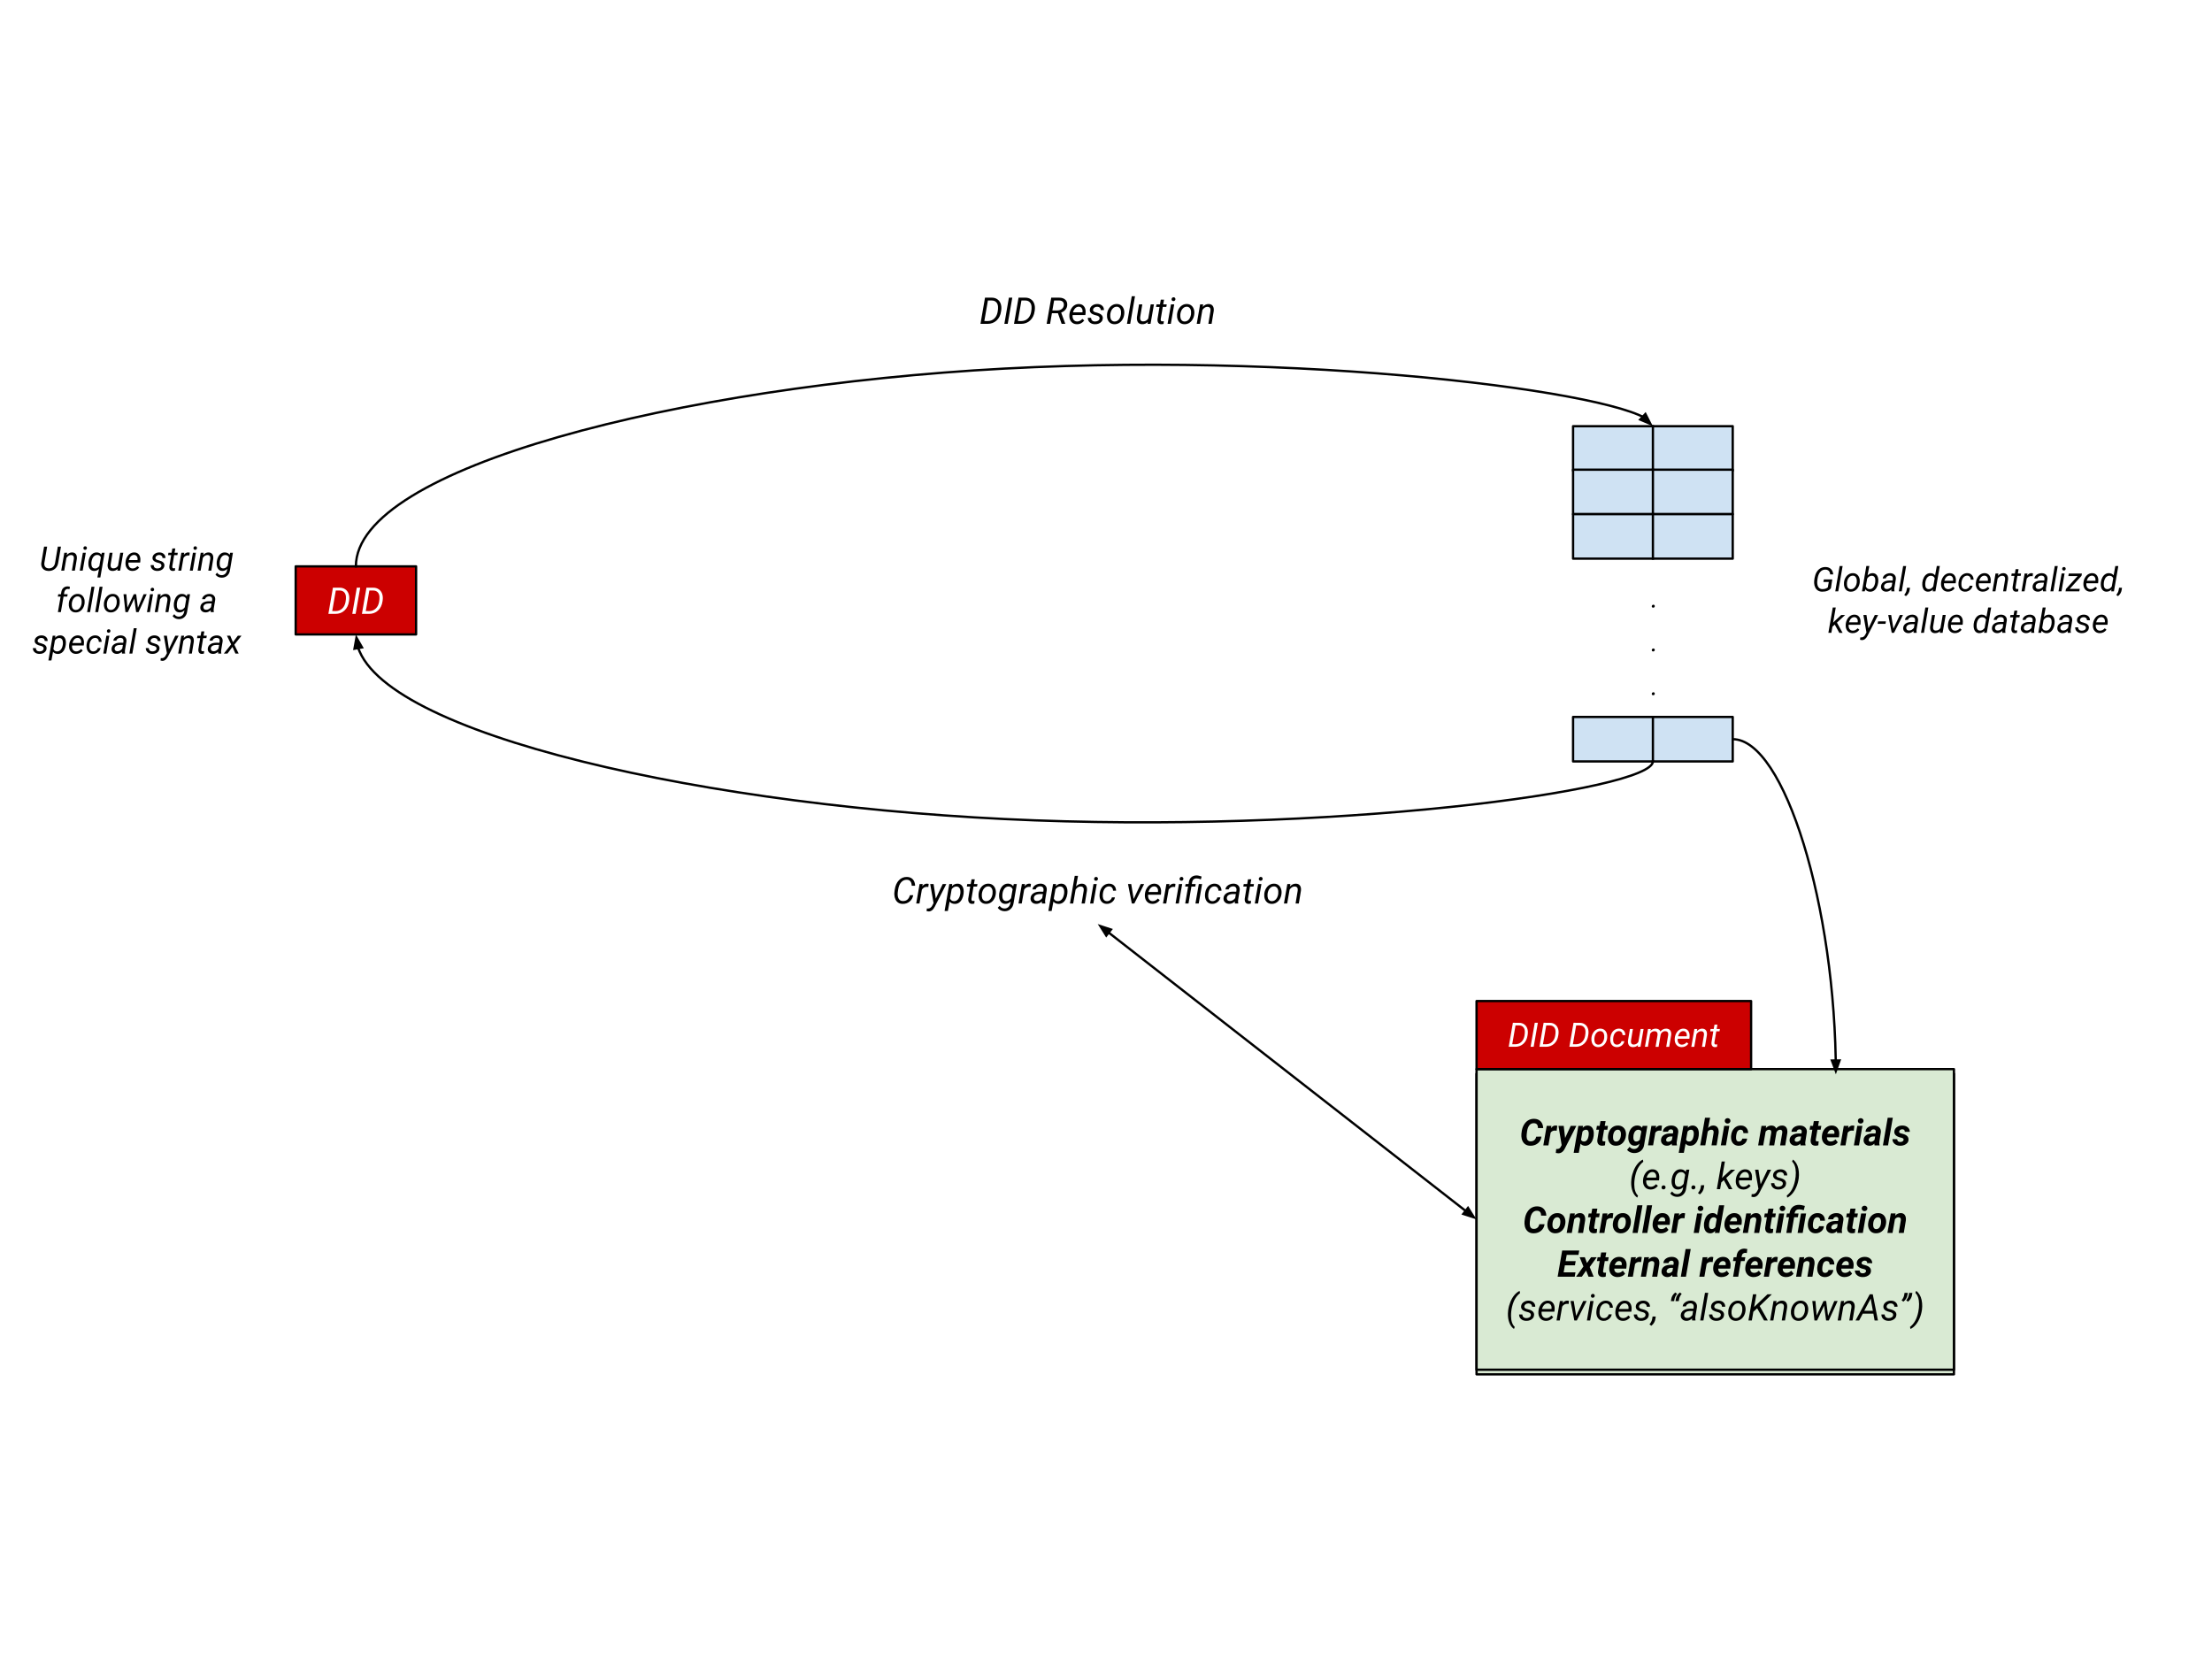 <svg version="1.1" viewBox="0.0 0.0 960.0 720.0" fill="none" stroke="none" stroke-linecap="square" stroke-miterlimit="10" xmlns:xlink="http://www.w3.org/1999/xlink" xmlns="http://www.w3.org/2000/svg"><clipPath id="p.0"><path d="m0 0l960.0 0l0 720.0l-960.0 0l0 -720.0z" clip-rule="nonzero"/></clipPath><g clip-path="url(#p.0)"><path fill="#000000" fill-opacity="0.0" d="m0 0l960.0 0l0 720.0l-960.0 0z" fill-rule="evenodd"/><path fill="#cc0000" d="m128.328 245.795l52.252 0l0 29.543l-52.252 0z" fill-rule="evenodd"/><path stroke="#000000" stroke-width="1.0" stroke-linejoin="round" stroke-linecap="butt" d="m128.328 245.795l52.252 0l0 29.543l-52.252 0z" fill-rule="evenodd"/><path fill="#ffffff" d="m142.517 266.427l1.969 -11.375l2.953 0q1.391 0 2.391 0.703q1.016 0.688 1.453 1.922q0.438 1.219 0.25 2.734l-0.078 0.562q-0.344 2.484 -1.938 3.969q-1.578 1.484 -3.969 1.484l-3.031 0zm3.219 -10.141l-1.547 8.906l1.453 0.016q1.656 0 2.797 -1.031q1.156 -1.031 1.5 -2.828q0.281 -1.438 0.188 -2.453q-0.109 -1.203 -0.797 -1.891q-0.688 -0.688 -1.844 -0.719l-1.75 0zm8.602 10.141l-1.453 0l1.969 -11.375l1.469 0l-1.984 11.375zm2.734 0l1.969 -11.375l2.953 0q1.391 0 2.391 0.703q1.016 0.688 1.453 1.922q0.438 1.219 0.25 2.734l-0.078 0.562q-0.344 2.484 -1.938 3.969q-1.578 1.484 -3.969 1.484l-3.031 0zm3.219 -10.141l-1.547 8.906l1.453 0.016q1.656 0 2.797 -1.031q1.156 -1.031 1.5 -2.828q0.281 -1.438 0.188 -2.453q-0.109 -1.203 -0.797 -1.891q-0.688 -0.688 -1.844 -0.719l-1.75 0z" fill-rule="nonzero"/><g filter="url(#shadowFilter-p.1)"><use xlink:href="#p.1" transform="matrix(1.0 0.0 0.0 1.0 0.0 2.0)"/></g><defs><filter id="shadowFilter-p.1" filterUnits="userSpaceOnUse"><feGaussianBlur in="SourceAlpha" stdDeviation="2.0" result="blur"/><feComponentTransfer in="blur" color-interpolation-filters="sRGB"><feFuncR type="linear" slope="0" intercept="0.0"/><feFuncG type="linear" slope="0" intercept="0.0"/><feFuncB type="linear" slope="0" intercept="0.0"/><feFuncA type="linear" slope="0.5" intercept="0"/></feComponentTransfer></filter></defs><g id="p.1"><path fill="#d9ead3" d="m640.819 464.0l207.181 0l0 130.457l-207.181 0z" fill-rule="evenodd"/><path stroke="#000000" stroke-width="1.0" stroke-linejoin="round" stroke-linecap="butt" d="m640.819 464.0l207.181 0l0 130.457l-207.181 0z" fill-rule="evenodd"/><path fill="#000000" d="m668.968 493.291q-0.125 1.172 -0.797 2.094q-0.672 0.906 -1.75 1.406q-1.078 0.484 -2.328 0.453q-1.125 -0.016 -1.969 -0.516q-0.828 -0.5 -1.312 -1.438q-0.484 -0.953 -0.547 -2.172q-0.047 -0.969 0.203 -2.391q0.25 -1.438 0.906 -2.547q0.656 -1.109 1.547 -1.75q1.266 -0.906 2.891 -0.875q1.766 0.031 2.797 1.094q1.047 1.047 1.141 2.938l-2.281 -0.016q0 -1.078 -0.438 -1.578q-0.422 -0.5 -1.328 -0.531q-1.172 -0.031 -1.922 0.844q-0.75 0.875 -1.016 2.547q-0.25 1.641 -0.219 2.453q0.047 1.031 0.469 1.516q0.422 0.484 1.172 0.516q1.047 0.031 1.672 -0.5q0.641 -0.531 0.844 -1.531l2.266 -0.016zm6.609 -2.547q-0.453 -0.078 -0.734 -0.078q-1.188 -0.031 -1.875 0.891l-0.969 5.531l-2.203 0l1.469 -8.453l2.062 -0.016l-0.203 1.031q0.797 -1.188 1.969 -1.188q0.328 0 0.766 0.109l-0.281 2.172zm3.68 3.125l2.422 -5.234l2.453 0l-4.953 9.734q-0.531 1.109 -1.25 1.625q-0.703 0.531 -1.641 0.531q-0.375 0 -1.078 -0.156l0.172 -1.719l0.312 0.016q1.078 0.031 1.578 -0.797l0.484 -0.906l-1.391 -8.328l2.281 0l0.609 5.234zm12.398 -0.984q-0.156 1.328 -0.688 2.359q-0.531 1.031 -1.328 1.531q-0.781 0.5 -1.75 0.484q-1.219 -0.031 -1.938 -0.922l-0.766 4.0l-2.219 0l2.031 -11.703l2.031 -0.016l-0.141 0.859q0.906 -1.031 2.141 -1.0q1.25 0.031 1.938 0.906q0.688 0.859 0.734 2.359q0.016 0.484 -0.047 1.141zm-2.188 -0.172l0.047 -0.75q0.016 -0.75 -0.281 -1.188q-0.281 -0.453 -0.844 -0.469q-0.969 -0.031 -1.594 0.812l-0.625 3.484q0.281 0.781 1.234 0.812q0.797 0.031 1.328 -0.609q0.531 -0.641 0.734 -2.094zm7.359 -6.156l-0.375 2.078l1.406 0l-0.281 1.656l-1.406 0l-0.719 4.234q-0.047 0.391 0.062 0.609q0.109 0.203 0.531 0.219q0.125 0.016 0.672 -0.031l-0.156 1.719q-0.594 0.203 -1.266 0.188q-1.094 -0.016 -1.625 -0.672q-0.531 -0.672 -0.438 -1.812l0.734 -4.453l-1.203 0l0.297 -1.656l1.188 0l0.359 -2.078l2.219 0zm5.445 1.922q1.125 0.016 1.922 0.578q0.812 0.547 1.188 1.531q0.391 0.984 0.281 2.172q-0.188 2.016 -1.406 3.266q-1.219 1.25 -3.016 1.219q-1.109 -0.016 -1.922 -0.562q-0.797 -0.562 -1.188 -1.531q-0.375 -0.984 -0.266 -2.156q0.203 -2.094 1.422 -3.328q1.219 -1.234 2.984 -1.188zm-2.219 5.312q0.016 0.75 0.344 1.188q0.344 0.438 0.953 0.453q1.016 0.031 1.594 -0.938q0.578 -0.969 0.531 -2.531q-0.031 -0.75 -0.359 -1.203q-0.328 -0.453 -0.953 -0.469q-0.984 -0.031 -1.578 0.938q-0.578 0.953 -0.531 2.562zm6.664 -0.938q0.234 -1.969 1.266 -3.188q1.047 -1.219 2.641 -1.203q1.344 0.031 2.016 0.984l0.281 -0.828l2.031 0.016l-1.391 8.156q-0.219 1.703 -1.438 2.688q-1.203 0.984 -3.0 0.953q-0.875 -0.016 -1.672 -0.391q-0.797 -0.359 -1.312 -0.984l1.094 -1.344q0.734 0.922 1.844 0.953q0.859 0.031 1.469 -0.453q0.609 -0.469 0.828 -1.359l0.125 -0.5q-0.922 0.922 -2.062 0.891q-1.234 -0.016 -1.969 -0.922q-0.719 -0.906 -0.797 -2.344q-0.016 -0.484 0.047 -1.125zm2.156 0.922q0 0.734 0.312 1.172q0.312 0.438 0.891 0.469q0.906 0.031 1.594 -0.766l0.656 -3.578q-0.328 -0.734 -1.234 -0.766q-0.844 -0.031 -1.438 0.672q-0.578 0.703 -0.734 1.875q-0.047 0.562 -0.047 0.922zm12.141 -3.031q-0.453 -0.078 -0.734 -0.078q-1.188 -0.031 -1.875 0.891l-0.969 5.531l-2.203 0l1.469 -8.453l2.062 -0.016l-0.203 1.031q0.797 -1.188 1.969 -1.188q0.328 0 0.766 0.109l-0.281 2.172zm4.617 6.344q-0.109 -0.328 -0.094 -0.766q-0.953 0.953 -2.156 0.922q-1.109 -0.016 -1.844 -0.719q-0.719 -0.719 -0.672 -1.75q0.047 -1.391 1.156 -2.125q1.109 -0.734 2.969 -0.734l1.031 0.016l0.109 -0.516q0.047 -0.25 0.016 -0.484q-0.031 -0.375 -0.281 -0.578q-0.234 -0.203 -0.625 -0.219q-0.516 -0.016 -0.875 0.266q-0.359 0.266 -0.453 0.766l-2.219 0.016q0.062 -1.219 1.109 -1.969q1.062 -0.75 2.625 -0.734q1.438 0.031 2.25 0.859q0.812 0.812 0.672 2.109l-0.641 4.047l-0.047 0.5q-0.016 0.562 0.141 0.938l-0.016 0.156l-2.156 0zm-1.703 -1.562q0.953 0.031 1.672 -0.828l0.266 -1.453l-0.766 -0.016q-1.219 0.031 -1.75 0.75q-0.203 0.25 -0.25 0.625q-0.062 0.422 0.172 0.672q0.25 0.25 0.656 0.25zm13.32 -2.641q-0.156 1.328 -0.688 2.359q-0.531 1.031 -1.328 1.531q-0.781 0.5 -1.75 0.484q-1.219 -0.031 -1.938 -0.922l-0.766 4.0l-2.219 0l2.031 -11.703l2.031 -0.016l-0.141 0.859q0.906 -1.031 2.141 -1.0q1.25 0.031 1.938 0.906q0.688 0.859 0.734 2.359q0.016 0.484 -0.047 1.141zm-2.188 -0.172l0.047 -0.75q0.016 -0.75 -0.281 -1.188q-0.281 -0.453 -0.844 -0.469q-0.969 -0.031 -1.594 0.812l-0.625 3.484q0.281 0.781 1.234 0.812q0.797 0.031 1.328 -0.609q0.531 -0.641 0.734 -2.094zm6.25 -3.141q0.984 -1.109 2.281 -1.094q1.266 0.031 1.844 0.906q0.594 0.859 0.453 2.375l-0.891 5.328l-2.203 0l0.891 -5.359q0.047 -0.297 0.016 -0.562q-0.078 -0.844 -0.984 -0.859q-0.891 -0.031 -1.562 0.766l-1.062 6.016l-2.203 0l2.078 -12.0l2.219 0l-0.875 4.484zm7.734 7.516l-2.219 0l1.469 -8.453l2.219 0l-1.469 8.453zm-0.5 -10.609q-0.016 -0.516 0.344 -0.859q0.359 -0.344 0.875 -0.344q0.5 -0.016 0.859 0.312q0.375 0.312 0.391 0.812q0.016 0.484 -0.328 0.844q-0.344 0.359 -0.891 0.375q-0.484 0.016 -0.859 -0.297q-0.375 -0.312 -0.391 -0.844zm6.07 8.953q0.609 0.016 1.016 -0.328q0.406 -0.359 0.531 -0.938l2.062 0q-0.047 0.891 -0.562 1.609q-0.5 0.703 -1.344 1.109q-0.828 0.391 -1.766 0.375q-1.531 -0.031 -2.438 -1.062q-0.891 -1.047 -0.859 -2.781l0.016 -0.422l0.016 -0.094q0.203 -2.062 1.375 -3.266q1.188 -1.203 2.922 -1.156q1.438 0.031 2.266 0.938q0.844 0.891 0.828 2.375l-2.047 0q0 -0.688 -0.297 -1.078q-0.297 -0.391 -0.891 -0.422q-1.578 -0.047 -1.922 2.312q-0.109 0.844 -0.078 1.438q0.078 1.359 1.172 1.391zm11.93 -6.812l-0.188 0.969q1.031 -1.141 2.484 -1.109q0.781 0.016 1.297 0.359q0.516 0.344 0.688 0.922q1.125 -1.312 2.625 -1.281q1.172 0.016 1.75 0.797q0.594 0.766 0.5 2.234l-0.016 0.188l-0.891 5.391l-2.219 0l0.906 -5.406q0.031 -0.281 0.016 -0.531q-0.047 -0.828 -0.938 -0.844q-0.906 0 -1.547 0.969l-0.031 0.172l-0.984 5.641l-2.203 0l0.906 -5.391q0.031 -0.281 0.016 -0.531q-0.047 -0.828 -0.922 -0.859q-0.844 -0.016 -1.516 0.797l-1.047 5.984l-2.203 0l1.453 -8.453l2.062 -0.016zm14.891 8.469q-0.109 -0.328 -0.094 -0.766q-0.953 0.953 -2.156 0.922q-1.109 -0.016 -1.844 -0.719q-0.719 -0.719 -0.672 -1.75q0.047 -1.391 1.156 -2.125q1.109 -0.734 2.969 -0.734l1.031 0.016l0.109 -0.516q0.047 -0.25 0.016 -0.484q-0.031 -0.375 -0.281 -0.578q-0.234 -0.203 -0.625 -0.219q-0.516 -0.016 -0.875 0.266q-0.359 0.266 -0.453 0.766l-2.219 0.016q0.062 -1.219 1.109 -1.969q1.062 -0.75 2.625 -0.734q1.438 0.031 2.25 0.859q0.812 0.812 0.672 2.109l-0.641 4.047l-0.047 0.5q-0.016 0.562 0.141 0.938l-0.016 0.156l-2.156 0zm-1.703 -1.562q0.953 0.031 1.672 -0.828l0.266 -1.453l-0.766 -0.016q-1.219 0.031 -1.75 0.75q-0.203 0.25 -0.25 0.625q-0.062 0.422 0.172 0.672q0.25 0.25 0.656 0.25zm9.68 -8.969l-0.375 2.078l1.406 0l-0.281 1.656l-1.406 0l-0.719 4.234q-0.047 0.391 0.062 0.609q0.109 0.203 0.531 0.219q0.125 0.016 0.672 -0.031l-0.156 1.719q-0.594 0.203 -1.266 0.188q-1.094 -0.016 -1.625 -0.672q-0.531 -0.672 -0.438 -1.812l0.734 -4.453l-1.203 0l0.297 -1.656l1.188 0l0.359 -2.078l2.219 0zm4.867 10.688q-1.109 0 -1.969 -0.531q-0.859 -0.547 -1.281 -1.484q-0.422 -0.938 -0.328 -2.062l0.031 -0.312q0.109 -1.234 0.703 -2.266q0.609 -1.031 1.547 -1.578q0.953 -0.562 2.109 -0.531q1.625 0.031 2.469 1.203q0.844 1.156 0.641 2.953l-0.125 0.953l-5.188 0q-0.031 0.828 0.391 1.328q0.438 0.484 1.188 0.5q1.203 0.031 2.109 -0.938l1.0 1.25q-0.469 0.719 -1.375 1.125q-0.891 0.406 -1.922 0.391zm0.703 -6.953q-0.609 -0.016 -1.094 0.391q-0.469 0.391 -0.844 1.375l3.031 0l0.047 -0.203q0.047 -0.312 0.016 -0.594q-0.078 -0.453 -0.391 -0.703q-0.297 -0.25 -0.766 -0.266zm9.531 0.453q-0.453 -0.078 -0.734 -0.078q-1.188 -0.031 -1.875 0.891l-0.969 5.531l-2.203 0l1.469 -8.453l2.062 -0.016l-0.203 1.031q0.797 -1.188 1.969 -1.188q0.328 0 0.766 0.109l-0.281 2.172zm2.289 6.344l-2.219 0l1.469 -8.453l2.219 0l-1.469 8.453zm-0.5 -10.609q-0.016 -0.516 0.344 -0.859q0.359 -0.344 0.875 -0.344q0.5 -0.016 0.859 0.312q0.375 0.312 0.391 0.812q0.016 0.484 -0.328 0.844q-0.344 0.359 -0.891 0.375q-0.484 0.016 -0.859 -0.297q-0.375 -0.312 -0.391 -0.844zm7.258 10.609q-0.109 -0.328 -0.094 -0.766q-0.953 0.953 -2.156 0.922q-1.109 -0.016 -1.844 -0.719q-0.719 -0.719 -0.672 -1.75q0.047 -1.391 1.156 -2.125q1.109 -0.734 2.969 -0.734l1.031 0.016l0.109 -0.516q0.047 -0.25 0.016 -0.484q-0.031 -0.375 -0.281 -0.578q-0.234 -0.203 -0.625 -0.219q-0.516 -0.016 -0.875 0.266q-0.359 0.266 -0.453 0.766l-2.219 0.016q0.062 -1.219 1.109 -1.969q1.062 -0.75 2.625 -0.734q1.438 0.031 2.25 0.859q0.812 0.812 0.672 2.109l-0.641 4.047l-0.047 0.5q-0.016 0.562 0.141 0.938l-0.016 0.156l-2.156 0zm-1.703 -1.562q0.953 0.031 1.672 -0.828l0.266 -1.453l-0.766 -0.016q-1.219 0.031 -1.75 0.75q-0.203 0.25 -0.25 0.625q-0.062 0.422 0.172 0.672q0.25 0.25 0.656 0.25zm7.539 1.562l-2.219 0l2.078 -12.0l2.219 0l-2.078 12.0zm6.758 -2.391q0.125 -0.625 -0.859 -0.906l-0.719 -0.172q-2.516 -0.703 -2.453 -2.453q0.047 -1.203 1.062 -1.953q1.016 -0.75 2.453 -0.734q1.438 0.016 2.312 0.766q0.891 0.734 0.906 1.969l-2.188 -0.016q0.016 -1.078 -1.078 -1.094q-0.516 0 -0.906 0.266q-0.375 0.25 -0.453 0.688q-0.125 0.625 0.938 0.875l0.312 0.078q1.078 0.25 1.641 0.594q0.578 0.328 0.891 0.828q0.312 0.484 0.281 1.172q-0.016 0.797 -0.516 1.406q-0.5 0.594 -1.359 0.938q-0.859 0.328 -1.812 0.297q-1.406 -0.016 -2.344 -0.812q-0.938 -0.797 -0.953 -2.047l2.078 0.016q0.031 1.203 1.297 1.219q0.609 0 1.0 -0.25q0.391 -0.25 0.469 -0.672z" fill-rule="nonzero"/><path fill="#000000" d="m708.054 511.495q0.25 -1.797 0.953 -3.5q0.703 -1.719 1.719 -2.922q1.016 -1.219 2.266 -1.828l0.203 0.969q-1.219 0.906 -2.109 2.391q-0.875 1.469 -1.359 3.5q-0.469 2.016 -0.453 3.984q0 1.625 0.422 2.859q0.422 1.234 1.203 1.938l-0.344 0.875q-1.312 -0.906 -2.0 -2.688q-0.688 -1.766 -0.625 -4.062q0.016 -0.75 0.109 -1.422l0.016 -0.094zm8.242 4.75q-1.578 -0.031 -2.469 -1.156q-0.891 -1.141 -0.75 -2.906l0.031 -0.344q0.141 -1.25 0.75 -2.281q0.609 -1.047 1.484 -1.578q0.891 -0.531 1.922 -0.5q1.297 0.031 2.031 0.875q0.75 0.828 0.828 2.25q0.016 0.516 -0.031 1.016l-0.094 0.656l-5.516 0q-0.141 1.141 0.375 1.953q0.516 0.797 1.547 0.828q1.25 0.031 2.312 -1.125l0.812 0.688q-0.531 0.766 -1.375 1.203q-0.828 0.438 -1.859 0.422zm0.891 -7.594q-0.875 -0.016 -1.531 0.609q-0.641 0.609 -1.031 1.828l4.109 0l0.031 -0.125q0.125 -0.984 -0.312 -1.625q-0.438 -0.656 -1.266 -0.688zm4.781 5.797q0.391 -0.016 0.641 0.234q0.25 0.234 0.234 0.625q0 0.375 -0.25 0.625q-0.25 0.234 -0.625 0.25q-0.375 0.016 -0.625 -0.219q-0.234 -0.234 -0.234 -0.609q0 -0.391 0.234 -0.641q0.25 -0.25 0.625 -0.266zm3.539 -2.609q0.188 -1.375 0.75 -2.391q0.562 -1.031 1.359 -1.516q0.797 -0.484 1.75 -0.469q1.469 0.031 2.219 1.109l0.281 -0.938l1.297 0l-1.406 8.266q-0.219 1.625 -1.312 2.594q-1.078 0.984 -2.672 0.938q-0.859 -0.016 -1.656 -0.406q-0.781 -0.391 -1.234 -1.078l0.812 -0.859q0.766 1.125 2.016 1.156q1.016 0.031 1.703 -0.562q0.703 -0.594 0.938 -1.688l0.156 -0.75q-1.031 1.031 -2.422 1.0q-0.781 -0.016 -1.375 -0.422q-0.578 -0.406 -0.906 -1.172q-0.312 -0.766 -0.344 -1.703q-0.016 -0.453 0.047 -1.109zm1.375 0.812q-0.031 1.109 0.375 1.734q0.422 0.609 1.25 0.641q1.266 0.031 2.172 -1.25l0.672 -3.875q-0.469 -1.156 -1.703 -1.203q-1.141 -0.031 -1.891 0.938q-0.734 0.969 -0.859 2.609l-0.016 0.406zm8.039 1.797q0.391 -0.016 0.641 0.234q0.25 0.234 0.234 0.625q0 0.375 -0.25 0.625q-0.25 0.234 -0.625 0.25q-0.375 0.016 -0.625 -0.219q-0.234 -0.234 -0.234 -0.609q0 -0.391 0.234 -0.641q0.25 -0.25 0.625 -0.266zm2.805 3.922l-0.812 -0.594q0.922 -1.109 1.141 -2.219l0.203 -1.188l1.375 0l-0.156 1.062q-0.281 1.781 -1.75 2.938zm10.406 -6.188l-1.109 1.0l-0.5 2.906l-1.422 0l2.094 -12l1.406 0l-1.25 7.172l0.875 -0.875l3.0 -2.75l1.828 0l-3.875 3.594l2.672 4.859l-1.547 0l-2.172 -3.906zm8.414 4.062q-1.578 -0.031 -2.469 -1.156q-0.891 -1.141 -0.75 -2.906l0.031 -0.344q0.141 -1.25 0.75 -2.281q0.609 -1.047 1.484 -1.578q0.891 -0.531 1.922 -0.5q1.297 0.031 2.031 0.875q0.75 0.828 0.828 2.25q0.016 0.516 -0.031 1.016l-0.094 0.656l-5.516 0q-0.141 1.141 0.375 1.953q0.516 0.797 1.547 0.828q1.25 0.031 2.312 -1.125l0.812 0.688q-0.531 0.766 -1.375 1.203q-0.828 0.438 -1.859 0.422zm0.891 -7.594q-0.875 -0.016 -1.531 0.609q-0.641 0.609 -1.031 1.828l4.109 0l0.031 -0.125q0.125 -0.984 -0.312 -1.625q-0.438 -0.656 -1.266 -0.688zm6.68 5.297l3.0 -6.312l1.562 0l-5.016 9.859q-1.047 2.062 -2.688 2.031q-0.297 0 -0.859 -0.141l0.125 -1.172l0.375 0.047q0.672 0.031 1.156 -0.312q0.5 -0.328 0.875 -1.062l0.5 -0.984l-1.453 -8.266l1.469 0l0.953 6.312zm9.625 -0.156q0.109 -0.875 -0.969 -1.234l-1.469 -0.422q-1.859 -0.641 -1.797 -2.125q0.062 -1.125 1.016 -1.828q0.969 -0.719 2.281 -0.703q1.281 0.016 2.078 0.75q0.797 0.719 0.766 1.891l-1.406 0q0.016 -0.641 -0.406 -1.031q-0.406 -0.406 -1.094 -0.422q-0.734 -0.016 -1.266 0.359q-0.484 0.359 -0.562 0.922q-0.109 0.734 0.891 1.078l0.719 0.188q1.453 0.375 2.062 0.984q0.609 0.594 0.562 1.484q-0.047 0.797 -0.516 1.391q-0.469 0.578 -1.25 0.891q-0.781 0.312 -1.672 0.281q-1.344 -0.016 -2.219 -0.781q-0.875 -0.781 -0.844 -1.984l1.422 0q0 0.719 0.453 1.156q0.453 0.422 1.234 0.422q0.781 0.016 1.344 -0.328q0.562 -0.344 0.641 -0.938zm6.875 -2.281q-0.281 1.906 -1.0 3.609q-0.719 1.703 -1.719 2.875q-1.0 1.172 -2.234 1.781l-0.219 -0.906q2.688 -2.016 3.594 -6.484q0.359 -1.797 0.344 -3.453q-0.047 -3.359 -1.625 -4.812l0.359 -0.875q0.875 0.609 1.484 1.625q0.609 1.016 0.891 2.359q0.281 1.328 0.25 2.766q-0.016 0.766 -0.109 1.438l-0.016 0.078z" fill-rule="nonzero"/><path fill="#000000" d="m670.323 531.291q-0.125 1.172 -0.797 2.094q-0.672 0.906 -1.75 1.406q-1.078 0.484 -2.328 0.453q-1.125 -0.016 -1.969 -0.516q-0.828 -0.5 -1.312 -1.438q-0.484 -0.953 -0.547 -2.172q-0.047 -0.969 0.203 -2.391q0.25 -1.438 0.906 -2.547q0.656 -1.109 1.547 -1.75q1.266 -0.906 2.891 -0.875q1.766 0.031 2.797 1.094q1.047 1.047 1.141 2.938l-2.281 -0.016q0 -1.078 -0.438 -1.578q-0.422 -0.5 -1.328 -0.531q-1.172 -0.031 -1.922 0.844q-0.75 0.875 -1.016 2.547q-0.25 1.641 -0.219 2.453q0.047 1.031 0.469 1.516q0.422 0.484 1.172 0.516q1.047 0.031 1.672 -0.5q0.641 -0.531 0.844 -1.531l2.266 -0.016zm5.656 -4.812q1.125 0.016 1.922 0.578q0.812 0.547 1.188 1.531q0.391 0.984 0.281 2.172q-0.188 2.016 -1.406 3.266q-1.219 1.25 -3.016 1.219q-1.109 -0.016 -1.922 -0.562q-0.797 -0.562 -1.188 -1.531q-0.375 -0.984 -0.266 -2.156q0.203 -2.094 1.422 -3.328q1.219 -1.234 2.984 -1.188zm-2.219 5.312q0.016 0.75 0.344 1.188q0.344 0.438 0.953 0.453q1.016 0.031 1.594 -0.938q0.578 -0.969 0.531 -2.531q-0.031 -0.75 -0.359 -1.203q-0.328 -0.453 -0.953 -0.469q-0.984 -0.031 -1.578 0.938q-0.578 0.953 -0.531 2.562zm9.727 -5.172l-0.188 1.0q1.016 -1.172 2.453 -1.141q1.203 0.016 1.766 0.875q0.578 0.844 0.422 2.359l-0.891 5.375l-2.203 0l0.906 -5.406q0.031 -0.297 0.016 -0.547q-0.109 -0.797 -1.0 -0.828q-0.875 -0.031 -1.562 0.812l-1.047 5.969l-2.219 0l1.484 -8.453l2.062 -0.016zm9.758 -2.062l-0.375 2.078l1.406 0l-0.281 1.656l-1.406 0l-0.719 4.234q-0.047 0.391 0.062 0.609q0.109 0.203 0.531 0.219q0.125 0.016 0.672 -0.031l-0.156 1.719q-0.594 0.203 -1.266 0.188q-1.094 -0.016 -1.625 -0.672q-0.531 -0.672 -0.438 -1.812l0.734 -4.453l-1.203 0l0.297 -1.656l1.188 0l0.359 -2.078l2.219 0zm6.633 4.188q-0.453 -0.078 -0.734 -0.078q-1.188 -0.031 -1.875 0.891l-0.969 5.531l-2.203 0l1.469 -8.453l2.062 -0.016l-0.203 1.031q0.797 -1.188 1.969 -1.188q0.328 0 0.766 0.109l-0.281 2.172zm4.508 -2.266q1.125 0.016 1.922 0.578q0.812 0.547 1.188 1.531q0.391 0.984 0.281 2.172q-0.188 2.016 -1.406 3.266q-1.219 1.25 -3.016 1.219q-1.109 -0.016 -1.922 -0.562q-0.797 -0.562 -1.188 -1.531q-0.375 -0.984 -0.266 -2.156q0.203 -2.094 1.422 -3.328q1.219 -1.234 2.984 -1.188zm-2.219 5.312q0.016 0.75 0.344 1.188q0.344 0.438 0.953 0.453q1.016 0.031 1.594 -0.938q0.578 -0.969 0.531 -2.531q-0.031 -0.75 -0.359 -1.203q-0.328 -0.453 -0.953 -0.469q-0.984 -0.031 -1.578 0.938q-0.578 0.953 -0.531 2.562zm8.57 3.297l-2.219 0l2.078 -12.0l2.219 0l-2.078 12.0zm4.195 0l-2.219 0l2.078 -12.0l2.219 0l-2.078 12.0zm5.883 0.156q-1.109 0 -1.969 -0.531q-0.859 -0.547 -1.281 -1.484q-0.422 -0.938 -0.328 -2.062l0.031 -0.312q0.109 -1.234 0.703 -2.266q0.609 -1.031 1.547 -1.578q0.953 -0.562 2.109 -0.531q1.625 0.031 2.469 1.203q0.844 1.156 0.641 2.953l-0.125 0.953l-5.188 0q-0.031 0.828 0.391 1.328q0.438 0.484 1.188 0.5q1.203 0.031 2.109 -0.938l1.0 1.25q-0.469 0.719 -1.375 1.125q-0.891 0.406 -1.922 0.391zm0.703 -6.953q-0.609 -0.016 -1.094 0.391q-0.469 0.391 -0.844 1.375l3.031 0l0.047 -0.203q0.047 -0.312 0.016 -0.594q-0.078 -0.453 -0.391 -0.703q-0.297 -0.25 -0.766 -0.266zm9.531 0.453q-0.453 -0.078 -0.734 -0.078q-1.188 -0.031 -1.875 0.891l-0.969 5.531l-2.203 0l1.469 -8.453l2.062 -0.016l-0.203 1.031q0.797 -1.188 1.969 -1.188q0.328 0 0.766 0.109l-0.281 2.172zm6.234 6.344l-2.219 0l1.469 -8.453l2.219 0l-1.469 8.453zm-0.5 -10.609q-0.016 -0.516 0.344 -0.859q0.359 -0.344 0.875 -0.344q0.5 -0.016 0.859 0.312q0.375 0.312 0.391 0.812q0.016 0.484 -0.328 0.844q-0.344 0.359 -0.891 0.375q-0.484 0.016 -0.859 -0.297q-0.375 -0.312 -0.391 -0.844zm6.555 1.984q1.188 0.031 1.906 0.953l0.828 -4.328l2.219 0l-2.078 12.0l-1.969 0l0.125 -0.906q-0.953 1.109 -2.203 1.078q-0.797 -0.016 -1.391 -0.422q-0.594 -0.406 -0.922 -1.172q-0.312 -0.766 -0.344 -1.703q-0.031 -0.484 0.016 -0.953l0.047 -0.344q0.188 -1.297 0.719 -2.281q0.547 -0.984 1.312 -1.453q0.781 -0.484 1.734 -0.469zm-1.594 4.547q-0.062 0.594 -0.047 1.0q0.078 1.375 1.109 1.406q0.938 0.031 1.625 -0.875l0.594 -3.359q-0.297 -0.844 -1.219 -0.875q-0.797 -0.031 -1.344 0.625q-0.531 0.641 -0.719 2.078zm10.242 4.234q-1.109 0 -1.969 -0.531q-0.859 -0.547 -1.281 -1.484q-0.422 -0.938 -0.328 -2.062l0.031 -0.312q0.109 -1.234 0.703 -2.266q0.609 -1.031 1.547 -1.578q0.953 -0.562 2.109 -0.531q1.625 0.031 2.469 1.203q0.844 1.156 0.641 2.953l-0.125 0.953l-5.188 0q-0.031 0.828 0.391 1.328q0.438 0.484 1.188 0.5q1.203 0.031 2.109 -0.938l1.0 1.25q-0.469 0.719 -1.375 1.125q-0.891 0.406 -1.922 0.391zm0.703 -6.953q-0.609 -0.016 -1.094 0.391q-0.469 0.391 -0.844 1.375l3.031 0l0.047 -0.203q0.047 -0.312 0.016 -0.594q-0.078 -0.453 -0.391 -0.703q-0.297 -0.25 -0.766 -0.266zm7.234 -1.672l-0.188 1.0q1.016 -1.172 2.453 -1.141q1.203 0.016 1.766 0.875q0.578 0.844 0.422 2.359l-0.891 5.375l-2.203 0l0.906 -5.406q0.031 -0.297 0.016 -0.547q-0.109 -0.797 -1.0 -0.828q-0.875 -0.031 -1.562 0.812l-1.047 5.969l-2.219 0l1.484 -8.453l2.062 -0.016zm9.758 -2.062l-0.375 2.078l1.406 0l-0.281 1.656l-1.406 0l-0.719 4.234q-0.047 0.391 0.062 0.609q0.109 0.203 0.531 0.219q0.125 0.016 0.672 -0.031l-0.156 1.719q-0.594 0.203 -1.266 0.188q-1.094 -0.016 -1.625 -0.672q-0.531 -0.672 -0.438 -1.812l0.734 -4.453l-1.203 0l0.297 -1.656l1.188 0l0.359 -2.078l2.219 0zm3.18 10.531l-2.219 0l1.469 -8.453l2.219 0l-1.469 8.453zm-0.5 -10.609q-0.016 -0.516 0.344 -0.859q0.359 -0.344 0.875 -0.344q0.5 -0.016 0.859 0.312q0.375 0.312 0.391 0.812q0.016 0.484 -0.328 0.844q-0.344 0.359 -0.891 0.375q-0.484 0.016 -0.859 -0.297q-0.375 -0.312 -0.391 -0.844zm2.898 10.609l1.172 -6.797l-1.219 0l0.297 -1.656l1.141 0l0.062 -0.406q0.297 -1.594 1.359 -2.469q1.062 -0.875 2.719 -0.859q0.656 0.016 1.266 0.156q0.625 0.141 1.25 0.312l-0.484 1.875q-1.078 -0.375 -1.984 -0.391q-0.781 0 -1.281 0.375q-0.5 0.375 -0.641 1.047l-0.078 0.359l1.719 0l-0.297 1.656l-1.609 0l-1.188 6.797l-2.203 0zm7.109 0l-2.219 0l1.469 -8.453l2.219 0l-1.469 8.453zm5.586 -1.656q0.609 0.016 1.016 -0.328q0.406 -0.359 0.531 -0.938l2.062 0q-0.047 0.891 -0.562 1.609q-0.5 0.703 -1.344 1.109q-0.828 0.391 -1.766 0.375q-1.531 -0.031 -2.438 -1.062q-0.891 -1.047 -0.859 -2.781l0.016 -0.422l0.016 -0.094q0.203 -2.062 1.375 -3.266q1.188 -1.203 2.922 -1.156q1.438 0.031 2.266 0.938q0.844 0.891 0.828 2.375l-2.047 0q0 -0.688 -0.297 -1.078q-0.297 -0.391 -0.891 -0.422q-1.578 -0.047 -1.922 2.312q-0.109 0.844 -0.078 1.438q0.078 1.359 1.172 1.391zm9.359 1.656q-0.109 -0.328 -0.094 -0.766q-0.953 0.953 -2.156 0.922q-1.109 -0.016 -1.844 -0.719q-0.719 -0.719 -0.672 -1.75q0.047 -1.391 1.156 -2.125q1.109 -0.734 2.969 -0.734l1.031 0.016l0.109 -0.516q0.047 -0.25 0.016 -0.484q-0.031 -0.375 -0.281 -0.578q-0.234 -0.203 -0.625 -0.219q-0.516 -0.016 -0.875 0.266q-0.359 0.266 -0.453 0.766l-2.219 0.016q0.062 -1.219 1.109 -1.969q1.062 -0.75 2.625 -0.734q1.438 0.031 2.25 0.859q0.812 0.812 0.672 2.109l-0.641 4.047l-0.047 0.5q-0.016 0.562 0.141 0.938l-0.016 0.156l-2.156 0zm-1.703 -1.562q0.953 0.031 1.672 -0.828l0.266 -1.453l-0.766 -0.016q-1.219 0.031 -1.75 0.75q-0.203 0.25 -0.25 0.625q-0.062 0.422 0.172 0.672q0.25 0.25 0.656 0.25zm9.68 -8.969l-0.375 2.078l1.406 0l-0.281 1.656l-1.406 0l-0.719 4.234q-0.047 0.391 0.062 0.609q0.109 0.203 0.531 0.219q0.125 0.016 0.672 -0.031l-0.156 1.719q-0.594 0.203 -1.266 0.188q-1.094 -0.016 -1.625 -0.672q-0.531 -0.672 -0.438 -1.812l0.734 -4.453l-1.203 0l0.297 -1.656l1.188 0l0.359 -2.078l2.219 0zm3.18 10.531l-2.219 0l1.469 -8.453l2.219 0l-1.469 8.453zm-0.5 -10.609q-0.016 -0.516 0.344 -0.859q0.359 -0.344 0.875 -0.344q0.5 -0.016 0.859 0.312q0.375 0.312 0.391 0.812q0.016 0.484 -0.328 0.844q-0.344 0.359 -0.891 0.375q-0.484 0.016 -0.859 -0.297q-0.375 -0.312 -0.391 -0.844zm7.195 2.0q1.125 0.016 1.922 0.578q0.812 0.547 1.188 1.531q0.391 0.984 0.281 2.172q-0.188 2.016 -1.406 3.266q-1.219 1.25 -3.016 1.219q-1.109 -0.016 -1.922 -0.562q-0.797 -0.562 -1.188 -1.531q-0.375 -0.984 -0.266 -2.156q0.203 -2.094 1.422 -3.328q1.219 -1.234 2.984 -1.188zm-2.219 5.312q0.016 0.75 0.344 1.188q0.344 0.438 0.953 0.453q1.016 0.031 1.594 -0.938q0.578 -0.969 0.531 -2.531q-0.031 -0.75 -0.359 -1.203q-0.328 -0.453 -0.953 -0.469q-0.984 -0.031 -1.578 0.938q-0.578 0.953 -0.531 2.562zm9.727 -5.172l-0.188 1.0q1.016 -1.172 2.453 -1.141q1.203 0.016 1.766 0.875q0.578 0.844 0.422 2.359l-0.891 5.375l-2.203 0l0.906 -5.406q0.031 -0.297 0.016 -0.547q-0.109 -0.797 -1.0 -0.828q-0.875 -0.031 -1.562 0.812l-1.047 5.969l-2.219 0l1.484 -8.453l2.062 -0.016z" fill-rule="nonzero"/><path fill="#000000" d="m683.511 549.151l-4.359 0l-0.531 3.047l5.125 0l-0.328 1.891l-7.406 0l1.969 -11.375l7.406 0l-0.344 1.891l-5.094 0l-0.484 2.719l4.375 0l-0.328 1.828zm5.227 -1.016l1.781 -2.5l2.469 0l-3.062 4.25l1.719 4.203l-2.234 0l-1.047 -2.641l-1.859 2.641l-2.5 0l3.188 -4.422l-1.625 -4.031l2.234 0l0.938 2.5zm8.383 -4.578l-0.375 2.078l1.406 0l-0.281 1.656l-1.406 0l-0.719 4.234q-0.047 0.391 0.062 0.609q0.109 0.203 0.531 0.219q0.125 0.016 0.672 -0.031l-0.156 1.719q-0.594 0.203 -1.266 0.188q-1.094 -0.016 -1.625 -0.672q-0.531 -0.672 -0.438 -1.812l0.734 -4.453l-1.203 0l0.297 -1.656l1.188 0l0.359 -2.078l2.219 0zm4.867 10.688q-1.109 0 -1.969 -0.531q-0.859 -0.547 -1.281 -1.484q-0.422 -0.938 -0.328 -2.062l0.031 -0.312q0.109 -1.234 0.703 -2.266q0.609 -1.031 1.547 -1.578q0.953 -0.562 2.109 -0.531q1.625 0.031 2.469 1.203q0.844 1.156 0.641 2.953l-0.125 0.953l-5.188 0q-0.031 0.828 0.391 1.328q0.438 0.484 1.188 0.5q1.203 0.031 2.109 -0.938l1.0 1.25q-0.469 0.719 -1.375 1.125q-0.891 0.406 -1.922 0.391zm0.703 -6.953q-0.609 -0.016 -1.094 0.391q-0.469 0.391 -0.844 1.375l3.031 0l0.047 -0.203q0.047 -0.312 0.016 -0.594q-0.078 -0.453 -0.391 -0.703q-0.297 -0.25 -0.766 -0.266zm9.531 0.453q-0.453 -0.078 -0.734 -0.078q-1.188 -0.031 -1.875 0.891l-0.969 5.531l-2.203 0l1.469 -8.453l2.062 -0.016l-0.203 1.031q0.797 -1.188 1.969 -1.188q0.328 0 0.766 0.109l-0.281 2.172zm3.445 -2.125l-0.188 1.0q1.016 -1.172 2.453 -1.141q1.203 0.016 1.766 0.875q0.578 0.844 0.422 2.359l-0.891 5.375l-2.203 0l0.906 -5.406q0.031 -0.297 0.016 -0.547q-0.109 -0.797 -1.0 -0.828q-0.875 -0.031 -1.562 0.812l-1.047 5.969l-2.219 0l1.484 -8.453l2.062 -0.016zm10.18 8.469q-0.109 -0.328 -0.094 -0.766q-0.953 0.953 -2.156 0.922q-1.109 -0.016 -1.844 -0.719q-0.719 -0.719 -0.672 -1.75q0.047 -1.391 1.156 -2.125q1.109 -0.734 2.969 -0.734l1.031 0.016l0.109 -0.516q0.047 -0.25 0.016 -0.484q-0.031 -0.375 -0.281 -0.578q-0.234 -0.203 -0.625 -0.219q-0.516 -0.016 -0.875 0.266q-0.359 0.266 -0.453 0.766l-2.219 0.016q0.062 -1.219 1.109 -1.969q1.062 -0.75 2.625 -0.734q1.438 0.031 2.25 0.859q0.812 0.812 0.672 2.109l-0.641 4.047l-0.047 0.5q-0.016 0.562 0.141 0.938l-0.016 0.156l-2.156 0zm-1.703 -1.562q0.953 0.031 1.672 -0.828l0.266 -1.453l-0.766 -0.016q-1.219 0.031 -1.75 0.75q-0.203 0.25 -0.25 0.625q-0.062 0.422 0.172 0.672q0.25 0.25 0.656 0.25zm7.539 1.562l-2.219 0l2.078 -12.0l2.219 0l-2.078 12.0zm11.594 -6.344q-0.453 -0.078 -0.734 -0.078q-1.188 -0.031 -1.875 0.891l-0.969 5.531l-2.203 0l1.469 -8.453l2.062 -0.016l-0.203 1.031q0.797 -1.188 1.969 -1.188q0.328 0 0.766 0.109l-0.281 2.172zm3.828 6.5q-1.109 0 -1.969 -0.531q-0.859 -0.547 -1.281 -1.484q-0.422 -0.938 -0.328 -2.062l0.031 -0.312q0.109 -1.234 0.703 -2.266q0.609 -1.031 1.547 -1.578q0.953 -0.562 2.109 -0.531q1.625 0.031 2.469 1.203q0.844 1.156 0.641 2.953l-0.125 0.953l-5.188 0q-0.031 0.828 0.391 1.328q0.438 0.484 1.188 0.5q1.203 0.031 2.109 -0.938l1.0 1.25q-0.469 0.719 -1.375 1.125q-0.891 0.406 -1.922 0.391zm0.703 -6.953q-0.609 -0.016 -1.094 0.391q-0.469 0.391 -0.844 1.375l3.031 0l0.047 -0.203q0.047 -0.312 0.016 -0.594q-0.078 -0.453 -0.391 -0.703q-0.297 -0.25 -0.766 -0.266zm4.344 6.797l1.172 -6.797l-1.219 0l0.297 -1.656l1.219 -0.016l0.109 -0.844q0.203 -1.344 1.094 -2.109q0.906 -0.781 2.297 -0.766q0.469 0.016 1.188 0.172l-0.188 1.75q-0.375 -0.094 -0.656 -0.094q-0.578 0 -1.0 0.312q-0.422 0.297 -0.516 0.906l-0.125 0.688l1.641 0l-0.297 1.656l-1.625 0l-1.172 6.797l-2.219 0zm8.875 0.156q-1.109 0 -1.969 -0.531q-0.859 -0.547 -1.281 -1.484q-0.422 -0.938 -0.328 -2.062l0.031 -0.312q0.109 -1.234 0.703 -2.266q0.609 -1.031 1.547 -1.578q0.953 -0.562 2.109 -0.531q1.625 0.031 2.469 1.203q0.844 1.156 0.641 2.953l-0.125 0.953l-5.188 0q-0.031 0.828 0.391 1.328q0.438 0.484 1.188 0.5q1.203 0.031 2.109 -0.938l1.0 1.25q-0.469 0.719 -1.375 1.125q-0.891 0.406 -1.922 0.391zm0.703 -6.953q-0.609 -0.016 -1.094 0.391q-0.469 0.391 -0.844 1.375l3.031 0l0.047 -0.203q0.047 -0.312 0.016 -0.594q-0.078 -0.453 -0.391 -0.703q-0.297 -0.25 -0.766 -0.266zm9.531 0.453q-0.453 -0.078 -0.734 -0.078q-1.188 -0.031 -1.875 0.891l-0.969 5.531l-2.203 0l1.469 -8.453l2.062 -0.016l-0.203 1.031q0.797 -1.188 1.969 -1.188q0.328 0 0.766 0.109l-0.281 2.172zm3.828 6.5q-1.109 0 -1.969 -0.531q-0.859 -0.547 -1.281 -1.484q-0.422 -0.938 -0.328 -2.062l0.031 -0.312q0.109 -1.234 0.703 -2.266q0.609 -1.031 1.547 -1.578q0.953 -0.562 2.109 -0.531q1.625 0.031 2.469 1.203q0.844 1.156 0.641 2.953l-0.125 0.953l-5.188 0q-0.031 0.828 0.391 1.328q0.438 0.484 1.188 0.5q1.203 0.031 2.109 -0.938l1.0 1.25q-0.469 0.719 -1.375 1.125q-0.891 0.406 -1.922 0.391zm0.703 -6.953q-0.609 -0.016 -1.094 0.391q-0.469 0.391 -0.844 1.375l3.031 0l0.047 -0.203q0.047 -0.312 0.016 -0.594q-0.078 -0.453 -0.391 -0.703q-0.297 -0.25 -0.766 -0.266zm7.234 -1.672l-0.188 1.0q1.016 -1.172 2.453 -1.141q1.203 0.016 1.766 0.875q0.578 0.844 0.422 2.359l-0.891 5.375l-2.203 0l0.906 -5.406q0.031 -0.297 0.016 -0.547q-0.109 -0.797 -1.0 -0.828q-0.875 -0.031 -1.562 0.812l-1.047 5.969l-2.219 0l1.484 -8.453l2.062 -0.016zm8.992 6.812q0.609 0.016 1.016 -0.328q0.406 -0.359 0.531 -0.938l2.062 0q-0.047 0.891 -0.562 1.609q-0.5 0.703 -1.344 1.109q-0.828 0.391 -1.766 0.375q-1.531 -0.031 -2.438 -1.062q-0.891 -1.047 -0.859 -2.781l0.016 -0.422l0.016 -0.094q0.203 -2.062 1.375 -3.266q1.188 -1.203 2.922 -1.156q1.438 0.031 2.266 0.938q0.844 0.891 0.828 2.375l-2.047 0q0 -0.688 -0.297 -1.078q-0.297 -0.391 -0.891 -0.422q-1.578 -0.047 -1.922 2.312q-0.109 0.844 -0.078 1.438q0.078 1.359 1.172 1.391zm8.484 1.812q-1.109 0 -1.969 -0.531q-0.859 -0.547 -1.281 -1.484q-0.422 -0.938 -0.328 -2.062l0.031 -0.312q0.109 -1.234 0.703 -2.266q0.609 -1.031 1.547 -1.578q0.953 -0.562 2.109 -0.531q1.625 0.031 2.469 1.203q0.844 1.156 0.641 2.953l-0.125 0.953l-5.188 0q-0.031 0.828 0.391 1.328q0.438 0.484 1.188 0.5q1.203 0.031 2.109 -0.938l1.0 1.25q-0.469 0.719 -1.375 1.125q-0.891 0.406 -1.922 0.391zm0.703 -6.953q-0.609 -0.016 -1.094 0.391q-0.469 0.391 -0.844 1.375l3.031 0l0.047 -0.203q0.047 -0.312 0.016 -0.594q-0.078 -0.453 -0.391 -0.703q-0.297 -0.25 -0.766 -0.266zm8.641 4.406q0.125 -0.625 -0.859 -0.906l-0.719 -0.172q-2.516 -0.703 -2.453 -2.453q0.047 -1.203 1.062 -1.953q1.016 -0.75 2.453 -0.734q1.438 0.016 2.312 0.766q0.891 0.734 0.906 1.969l-2.188 -0.016q0.016 -1.078 -1.078 -1.094q-0.516 0 -0.906 0.266q-0.375 0.25 -0.453 0.688q-0.125 0.625 0.938 0.875l0.312 0.078q1.078 0.25 1.641 0.594q0.578 0.328 0.891 0.828q0.312 0.484 0.281 1.172q-0.016 0.797 -0.516 1.406q-0.5 0.594 -1.359 0.938q-0.859 0.328 -1.812 0.297q-1.406 -0.016 -2.344 -0.812q-0.938 -0.797 -0.953 -2.047l2.078 0.016q0.031 1.203 1.297 1.219q0.609 0 1.0 -0.25q0.391 -0.25 0.469 -0.672z" fill-rule="nonzero"/><path fill="#000000" d="m654.562 568.495q0.25 -1.797 0.953 -3.5q0.703 -1.719 1.719 -2.922q1.016 -1.219 2.266 -1.828l0.203 0.969q-1.219 0.906 -2.109 2.391q-0.875 1.469 -1.359 3.5q-0.469 2.016 -0.453 3.984q0 1.625 0.422 2.859q0.422 1.234 1.203 1.938l-0.344 0.875q-1.312 -0.906 -2.0 -2.688q-0.688 -1.766 -0.625 -4.062q0.016 -0.75 0.109 -1.422l0.016 -0.094zm9.82 2.297q0.109 -0.875 -0.969 -1.234l-1.469 -0.422q-1.859 -0.641 -1.797 -2.125q0.062 -1.125 1.016 -1.828q0.969 -0.719 2.281 -0.703q1.281 0.016 2.078 0.75q0.797 0.719 0.766 1.891l-1.406 0q0.016 -0.641 -0.406 -1.031q-0.406 -0.406 -1.094 -0.422q-0.734 -0.016 -1.266 0.359q-0.484 0.359 -0.562 0.922q-0.109 0.734 0.891 1.078l0.719 0.188q1.453 0.375 2.062 0.984q0.609 0.594 0.562 1.484q-0.047 0.797 -0.516 1.391q-0.469 0.578 -1.25 0.891q-0.781 0.312 -1.672 0.281q-1.344 -0.016 -2.219 -0.781q-0.875 -0.781 -0.844 -1.984l1.422 0q0 0.719 0.453 1.156q0.453 0.422 1.234 0.422q0.781 0.016 1.344 -0.328q0.562 -0.344 0.641 -0.938zm6.5 2.453q-1.578 -0.031 -2.469 -1.156q-0.891 -1.141 -0.75 -2.906l0.031 -0.344q0.141 -1.25 0.75 -2.281q0.609 -1.047 1.484 -1.578q0.891 -0.531 1.922 -0.5q1.297 0.031 2.031 0.875q0.75 0.828 0.828 2.25q0.016 0.516 -0.031 1.016l-0.094 0.656l-5.516 0q-0.141 1.141 0.375 1.953q0.516 0.797 1.547 0.828q1.25 0.031 2.312 -1.125l0.812 0.688q-0.531 0.766 -1.375 1.203q-0.828 0.438 -1.859 0.422zm0.891 -7.594q-0.875 -0.016 -1.531 0.609q-0.641 0.609 -1.031 1.828l4.109 0l0.031 -0.125q0.125 -0.984 -0.312 -1.625q-0.438 -0.656 -1.266 -0.688zm9.0 0.266l-0.656 -0.062q-1.359 0 -2.141 1.219l-1.047 6.016l-1.406 0l1.469 -8.453l1.359 -0.016l-0.203 0.984q0.891 -1.172 2.109 -1.141q0.266 0 0.672 0.109l-0.156 1.344zm3.281 5.188l3.047 -6.469l1.5 0l-4.266 8.453l-1.078 0l-1.656 -8.453l1.391 0l1.062 6.469zm6.062 1.984l-1.406 0l1.469 -8.453l1.406 0l-1.469 8.453zm1.156 -11.547q0.359 -0.016 0.594 0.219q0.25 0.234 0.25 0.609q-0.016 0.359 -0.25 0.594q-0.219 0.234 -0.594 0.25q-0.359 0.016 -0.594 -0.203q-0.234 -0.234 -0.234 -0.594q0.016 -0.375 0.234 -0.609q0.234 -0.25 0.594 -0.266zm4.719 10.531q0.766 0.016 1.375 -0.438q0.609 -0.469 0.797 -1.203l1.328 -0.016q-0.109 0.797 -0.641 1.453q-0.516 0.656 -1.312 1.031q-0.781 0.375 -1.609 0.344q-1.047 -0.016 -1.781 -0.547q-0.734 -0.547 -1.078 -1.5q-0.344 -0.953 -0.234 -2.156l0.047 -0.391q0.141 -1.219 0.703 -2.172q0.562 -0.969 1.469 -1.5q0.906 -0.531 2.0 -0.5q1.328 0.031 2.125 0.891q0.797 0.859 0.797 2.172l-1.312 0q-0.016 -0.828 -0.469 -1.344q-0.438 -0.516 -1.203 -0.547q-1.094 -0.016 -1.828 0.828q-0.734 0.844 -0.906 2.359l-0.031 0.203q-0.047 0.5 -0.016 1.031q0.062 0.906 0.516 1.438q0.469 0.531 1.266 0.562zm8.297 1.172q-1.578 -0.031 -2.469 -1.156q-0.891 -1.141 -0.75 -2.906l0.031 -0.344q0.141 -1.25 0.75 -2.281q0.609 -1.047 1.484 -1.578q0.891 -0.531 1.922 -0.5q1.297 0.031 2.031 0.875q0.75 0.828 0.828 2.25q0.016 0.516 -0.031 1.016l-0.094 0.656l-5.516 0q-0.141 1.141 0.375 1.953q0.516 0.797 1.547 0.828q1.25 0.031 2.312 -1.125l0.812 0.688q-0.531 0.766 -1.375 1.203q-0.828 0.438 -1.859 0.422zm0.891 -7.594q-0.875 -0.016 -1.531 0.609q-0.641 0.609 -1.031 1.828l4.109 0l0.031 -0.125q0.125 -0.984 -0.312 -1.625q-0.438 -0.656 -1.266 -0.688zm8.984 5.141q0.109 -0.875 -0.969 -1.234l-1.469 -0.422q-1.859 -0.641 -1.797 -2.125q0.062 -1.125 1.016 -1.828q0.969 -0.719 2.281 -0.703q1.281 0.016 2.078 0.75q0.797 0.719 0.766 1.891l-1.406 0q0.016 -0.641 -0.406 -1.031q-0.406 -0.406 -1.094 -0.422q-0.734 -0.016 -1.266 0.359q-0.484 0.359 -0.562 0.922q-0.109 0.734 0.891 1.078l0.719 0.188q1.453 0.375 2.062 0.984q0.609 0.594 0.562 1.484q-0.047 0.797 -0.516 1.391q-0.469 0.578 -1.25 0.891q-0.781 0.312 -1.672 0.281q-1.344 -0.016 -2.219 -0.781q-0.875 -0.781 -0.844 -1.984l1.422 0q0 0.719 0.453 1.156q0.453 0.422 1.234 0.422q0.781 0.016 1.344 -0.328q0.562 -0.344 0.641 -0.938zm2.516 4.578l-0.812 -0.594q0.922 -1.109 1.141 -2.219l0.203 -1.188l1.375 0l-0.156 1.062q-0.281 1.781 -1.75 2.938zm10.391 -14.438l0.781 0.578q-0.875 1.094 -1.094 2.141l-0.188 1.047l-1.406 0l0.141 -0.875q0.281 -1.734 1.766 -2.891zm2.0 0l0.781 0.578q-0.875 1.094 -1.094 2.141l-0.188 1.047l-1.406 0l0.141 -0.875q0.281 -1.734 1.766 -2.891zm5.328 12.156q-0.062 -0.234 -0.062 -0.453l0.031 -0.438q-1.172 1.078 -2.469 1.047q-1.125 -0.016 -1.828 -0.703q-0.688 -0.703 -0.625 -1.734q0.078 -1.344 1.172 -2.094q1.094 -0.766 2.891 -0.766l1.469 0.016l0.094 -0.672q0.078 -0.766 -0.297 -1.203q-0.359 -0.438 -1.109 -0.453q-0.719 -0.016 -1.281 0.359q-0.562 0.359 -0.688 0.969l-1.422 0.016q0.078 -0.75 0.578 -1.312q0.516 -0.578 1.312 -0.891q0.797 -0.328 1.641 -0.312q1.328 0.031 2.062 0.812q0.734 0.766 0.609 2.031l-0.688 4.188l-0.031 0.609q-0.016 0.422 0.094 0.844l-0.016 0.141l-1.438 0zm-2.219 -1.094q0.672 0.016 1.281 -0.328q0.609 -0.344 1.047 -0.938l0.297 -1.75l-1.062 0q-1.344 0 -2.062 0.422q-0.703 0.422 -0.797 1.188q-0.062 0.594 0.281 1.0q0.344 0.391 1.016 0.406zm7.102 1.094l-1.406 0l2.078 -12.0l1.406 0l-2.078 12.0zm7.547 -2.297q0.109 -0.875 -0.969 -1.234l-1.469 -0.422q-1.859 -0.641 -1.797 -2.125q0.062 -1.125 1.016 -1.828q0.969 -0.719 2.281 -0.703q1.281 0.016 2.078 0.75q0.797 0.719 0.766 1.891l-1.406 0q0.016 -0.641 -0.406 -1.031q-0.406 -0.406 -1.094 -0.422q-0.734 -0.016 -1.266 0.359q-0.484 0.359 -0.562 0.922q-0.109 0.734 0.891 1.078l0.719 0.188q1.453 0.375 2.062 0.984q0.609 0.594 0.562 1.484q-0.047 0.797 -0.516 1.391q-0.469 0.578 -1.25 0.891q-0.781 0.312 -1.672 0.281q-1.344 -0.016 -2.219 -0.781q-0.875 -0.781 -0.844 -1.984l1.422 0q0 0.719 0.453 1.156q0.453 0.422 1.234 0.422q0.781 0.016 1.344 -0.328q0.562 -0.344 0.641 -0.938zm7.531 -6.312q1.062 0.016 1.812 0.578q0.766 0.562 1.125 1.547q0.375 0.984 0.25 2.156l-0.016 0.172q-0.141 1.234 -0.734 2.234q-0.578 1.0 -1.516 1.562q-0.922 0.547 -2.031 0.516q-1.062 -0.016 -1.828 -0.578q-0.75 -0.562 -1.109 -1.531q-0.344 -0.969 -0.25 -2.141q0.125 -1.312 0.719 -2.359q0.594 -1.047 1.516 -1.609q0.938 -0.578 2.062 -0.547zm-2.875 4.531q-0.047 0.484 0 1.016q0.078 0.922 0.547 1.469q0.484 0.547 1.266 0.578q0.703 0.016 1.297 -0.344q0.594 -0.375 1.0 -1.125q0.406 -0.75 0.531 -1.672q0.062 -0.719 0.016 -1.203q-0.094 -0.953 -0.578 -1.5q-0.469 -0.547 -1.25 -0.578q-1.094 -0.016 -1.859 0.875q-0.766 0.875 -0.953 2.297l-0.016 0.188zm11.117 -1.203l-1.656 1.5l-0.656 3.781l-1.469 0l1.969 -11.375l1.469 0l-0.969 5.531l5.797 -5.531l1.891 0l-5.281 5.094l3.531 6.281l-1.625 0l-3.0 -5.281zm8.422 -3.188l-0.203 1.078q1.141 -1.25 2.594 -1.219q1.203 0.031 1.766 0.828q0.578 0.797 0.422 2.234l-0.922 5.547l-1.406 0l0.922 -5.562q0.047 -0.391 0.016 -0.719q-0.141 -1.094 -1.297 -1.109q-1.266 -0.031 -2.234 1.359l-1.047 6.031l-1.406 0l1.469 -8.453l1.328 -0.016zm10.531 -0.141q1.062 0.016 1.812 0.578q0.766 0.562 1.125 1.547q0.375 0.984 0.25 2.156l-0.016 0.172q-0.141 1.234 -0.734 2.234q-0.578 1.0 -1.516 1.562q-0.922 0.547 -2.031 0.516q-1.062 -0.016 -1.828 -0.578q-0.75 -0.562 -1.109 -1.531q-0.344 -0.969 -0.25 -2.141q0.125 -1.312 0.719 -2.359q0.594 -1.047 1.516 -1.609q0.938 -0.578 2.062 -0.547zm-2.875 4.531q-0.047 0.484 0 1.016q0.078 0.922 0.547 1.469q0.484 0.547 1.266 0.578q0.703 0.016 1.297 -0.344q0.594 -0.375 1.0 -1.125q0.406 -0.75 0.531 -1.672q0.062 -0.719 0.016 -1.203q-0.094 -0.953 -0.578 -1.5q-0.469 -0.547 -1.25 -0.578q-1.094 -0.016 -1.859 0.875q-0.766 0.875 -0.953 2.297l-0.016 0.188zm14.695 2.078l2.703 -6.453l1.453 0l-3.844 8.453l-1.156 0l-0.875 -6.391l-3.047 6.391l-1.141 0l-0.922 -8.453l1.359 0l0.516 6.297l3.0 -6.297l1.141 0l0.812 6.453zm6.961 -6.469l-0.203 1.078q1.141 -1.25 2.594 -1.219q1.203 0.031 1.766 0.828q0.578 0.797 0.422 2.234l-0.922 5.547l-1.406 0l0.922 -5.562q0.047 -0.391 0.016 -0.719q-0.141 -1.094 -1.297 -1.109q-1.266 -0.031 -2.234 1.359l-1.047 6.031l-1.406 0l1.469 -8.453l1.328 -0.016zm12.703 5.5l-4.609 0l-1.562 2.969l-1.578 0l6.188 -11.375l1.297 0l2.25 11.375l-1.453 0l-0.531 -2.969zm-3.969 -1.234l3.75 0l-0.953 -5.312l-2.797 5.312zm12.547 1.906q0.109 -0.875 -0.969 -1.234l-1.469 -0.422q-1.859 -0.641 -1.797 -2.125q0.062 -1.125 1.016 -1.828q0.969 -0.719 2.281 -0.703q1.281 0.016 2.078 0.75q0.797 0.719 0.766 1.891l-1.406 0q0.016 -0.641 -0.406 -1.031q-0.406 -0.406 -1.094 -0.422q-0.734 -0.016 -1.266 0.359q-0.484 0.359 -0.562 0.922q-0.109 0.734 0.891 1.078l0.719 0.188q1.453 0.375 2.062 0.984q0.609 0.594 0.562 1.484q-0.047 0.797 -0.516 1.391q-0.469 0.578 -1.25 0.891q-0.781 0.312 -1.672 0.281q-1.344 -0.016 -2.219 -0.781q-0.875 -0.781 -0.844 -1.984l1.422 0q0 0.719 0.453 1.156q0.453 0.422 1.234 0.422q0.781 0.016 1.344 -0.328q0.562 -0.344 0.641 -0.938zm4.453 -5.875l-0.781 -0.578q0.922 -1.156 1.109 -2.234l0.172 -1.016l1.391 0l-0.141 0.938q-0.281 1.766 -1.75 2.891zm2.0 0l-0.781 -0.578q0.922 -1.156 1.109 -2.234l0.172 -1.016l1.391 0l-0.141 0.938q-0.281 1.766 -1.75 2.891zm6.039 3.594q-0.281 1.906 -1.0 3.609q-0.719 1.703 -1.719 2.875q-1.0 1.172 -2.234 1.781l-0.219 -0.906q2.688 -2.016 3.594 -6.484q0.359 -1.797 0.344 -3.453q-0.047 -3.359 -1.625 -4.812l0.359 -0.875q0.875 0.609 1.484 1.625q0.609 1.016 0.891 2.359q0.281 1.328 0.25 2.766q-0.016 0.766 -0.109 1.438l-0.016 0.078z" fill-rule="nonzero"/></g><path fill="#000000" fill-opacity="0.0" d="m410.535 119.924l131.748 0l0 29.543l-131.748 0z" fill-rule="evenodd"/><path fill="#000000" d="m425.523 140.556l1.969 -11.375l2.953 0q1.391 0 2.391 0.703q1.016 0.688 1.453 1.922q0.438 1.219 0.25 2.734l-0.078 0.562q-0.344 2.484 -1.938 3.969q-1.578 1.484 -3.969 1.484l-3.031 0zm3.219 -10.141l-1.547 8.906l1.453 0.016q1.656 0 2.797 -1.031q1.156 -1.031 1.5 -2.828q0.281 -1.438 0.188 -2.453q-0.109 -1.203 -0.797 -1.891q-0.688 -0.688 -1.844 -0.719l-1.75 0zm8.602 10.141l-1.453 0l1.969 -11.375l1.469 0l-1.984 11.375zm2.734 0l1.969 -11.375l2.953 0q1.391 0 2.391 0.703q1.016 0.688 1.453 1.922q0.438 1.219 0.25 2.734l-0.078 0.562q-0.344 2.484 -1.938 3.969q-1.578 1.484 -3.969 1.484l-3.031 0zm3.219 -10.141l-1.547 8.906l1.453 0.016q1.656 0 2.797 -1.031q1.156 -1.031 1.5 -2.828q0.281 -1.438 0.188 -2.453q-0.109 -1.203 -0.797 -1.891q-0.688 -0.688 -1.844 -0.719l-1.75 0zm15.852 5.531l-2.625 0l-0.797 4.609l-1.484 0l1.984 -11.375l3.422 0q1.781 0.016 2.719 0.922q0.938 0.891 0.797 2.438q-0.094 1.062 -0.781 1.875q-0.688 0.812 -1.844 1.234l1.766 4.797l0 0.109l-1.562 0l-1.594 -4.609zm-2.422 -1.219l2.156 0q1.125 0 1.891 -0.594q0.781 -0.594 0.922 -1.594q0.109 -0.984 -0.406 -1.531q-0.5 -0.562 -1.531 -0.594l-2.281 0l-0.75 4.312zm10.602 5.984q-1.578 -0.031 -2.469 -1.156q-0.891 -1.141 -0.75 -2.906l0.031 -0.344q0.141 -1.25 0.75 -2.281q0.609 -1.047 1.484 -1.578q0.891 -0.531 1.922 -0.5q1.297 0.031 2.031 0.875q0.75 0.828 0.828 2.25q0.016 0.516 -0.031 1.016l-0.094 0.656l-5.516 0q-0.141 1.141 0.375 1.953q0.516 0.797 1.547 0.828q1.25 0.031 2.312 -1.125l0.812 0.688q-0.531 0.766 -1.375 1.203q-0.828 0.438 -1.859 0.422zm0.891 -7.594q-0.875 -0.016 -1.531 0.609q-0.641 0.609 -1.031 1.828l4.109 0l0.031 -0.125q0.125 -0.984 -0.312 -1.625q-0.438 -0.656 -1.266 -0.688zm8.984 5.141q0.109 -0.875 -0.969 -1.234l-1.469 -0.422q-1.859 -0.641 -1.797 -2.125q0.062 -1.125 1.016 -1.828q0.969 -0.719 2.281 -0.703q1.281 0.016 2.078 0.75q0.797 0.719 0.766 1.891l-1.406 0q0.016 -0.641 -0.406 -1.031q-0.406 -0.406 -1.094 -0.422q-0.734 -0.016 -1.266 0.359q-0.484 0.359 -0.562 0.922q-0.109 0.734 0.891 1.078l0.719 0.188q1.453 0.375 2.062 0.984q0.609 0.594 0.562 1.484q-0.047 0.797 -0.516 1.391q-0.469 0.578 -1.25 0.891q-0.781 0.312 -1.672 0.281q-1.344 -0.016 -2.219 -0.781q-0.875 -0.781 -0.844 -1.984l1.422 0q0 0.719 0.453 1.156q0.453 0.422 1.234 0.422q0.781 0.016 1.344 -0.328q0.562 -0.344 0.641 -0.938zm7.531 -6.312q1.062 0.016 1.812 0.578q0.766 0.562 1.125 1.547q0.375 0.984 0.25 2.156l-0.016 0.172q-0.141 1.234 -0.734 2.234q-0.578 1.0 -1.516 1.562q-0.922 0.547 -2.031 0.516q-1.062 -0.016 -1.828 -0.578q-0.75 -0.562 -1.109 -1.531q-0.344 -0.969 -0.25 -2.141q0.125 -1.312 0.719 -2.359q0.594 -1.047 1.516 -1.609q0.938 -0.578 2.062 -0.547zm-2.875 4.531q-0.047 0.484 0 1.016q0.078 0.922 0.547 1.469q0.484 0.547 1.266 0.578q0.703 0.016 1.297 -0.344q0.594 -0.375 1.0 -1.125q0.406 -0.75 0.531 -1.672q0.062 -0.719 0.016 -1.203q-0.094 -0.953 -0.578 -1.5q-0.469 -0.547 -1.25 -0.578q-1.094 -0.016 -1.859 0.875q-0.766 0.875 -0.953 2.297l-0.016 0.188zm8.648 4.078l-1.406 0l2.078 -12.0l1.406 0l-2.078 12.0zm7.672 -0.844q-0.984 1.031 -2.516 1.0q-1.219 -0.031 -1.797 -0.859q-0.578 -0.844 -0.438 -2.297l0.906 -5.453l1.422 0l-0.922 5.484q-0.031 0.344 -0.016 0.672q0.047 0.562 0.344 0.891q0.297 0.312 0.828 0.328q1.516 0.047 2.344 -1.219l1.062 -6.156l1.406 0l-1.469 8.453l-1.328 0l0.172 -0.844zm7.008 -9.656l-0.359 2.047l1.531 0l-0.188 1.109l-1.531 0l-0.891 5.266q-0.016 0.203 0 0.375q0.047 0.609 0.656 0.609q0.266 0 0.688 -0.078l-0.109 1.188q-0.5 0.141 -1.031 0.141q-0.844 -0.016 -1.266 -0.625q-0.422 -0.609 -0.328 -1.641l0.859 -5.234l-1.484 0l0.188 -1.109l1.5 0l0.359 -2.047l1.406 0zm2.945 10.5l-1.406 0l1.469 -8.453l1.406 0l-1.469 8.453zm1.156 -11.547q0.359 -0.016 0.594 0.219q0.25 0.234 0.25 0.609q-0.016 0.359 -0.25 0.594q-0.219 0.234 -0.594 0.25q-0.359 0.016 -0.594 -0.203q-0.234 -0.234 -0.234 -0.594q0.016 -0.375 0.234 -0.609q0.234 -0.25 0.594 -0.266zm5.844 2.938q1.062 0.016 1.812 0.578q0.766 0.562 1.125 1.547q0.375 0.984 0.25 2.156l-0.016 0.172q-0.141 1.234 -0.734 2.234q-0.578 1.0 -1.516 1.562q-0.922 0.547 -2.031 0.516q-1.062 -0.016 -1.828 -0.578q-0.75 -0.562 -1.109 -1.531q-0.344 -0.969 -0.25 -2.141q0.125 -1.312 0.719 -2.359q0.594 -1.047 1.516 -1.609q0.938 -0.578 2.062 -0.547zm-2.875 4.531q-0.047 0.484 0 1.016q0.078 0.922 0.547 1.469q0.484 0.547 1.266 0.578q0.703 0.016 1.297 -0.344q0.594 -0.375 1.0 -1.125q0.406 -0.75 0.531 -1.672q0.062 -0.719 0.016 -1.203q-0.094 -0.953 -0.578 -1.5q-0.469 -0.547 -1.25 -0.578q-1.094 -0.016 -1.859 0.875q-0.766 0.875 -0.953 2.297l-0.016 0.188zm9.914 -4.391l-0.203 1.078q1.141 -1.25 2.594 -1.219q1.203 0.031 1.766 0.828q0.578 0.797 0.422 2.234l-0.922 5.547l-1.406 0l0.922 -5.562q0.047 -0.391 0.016 -0.719q-0.141 -1.094 -1.297 -1.109q-1.266 -0.031 -2.234 1.359l-1.047 6.031l-1.406 0l1.469 -8.453l1.328 -0.016z" fill-rule="nonzero"/><path fill="#000000" fill-opacity="0.0" d="m368.819 371.492l215.181 0l0 29.543l-215.181 0z" fill-rule="evenodd"/><path fill="#000000" d="m396.343 388.499q-0.328 1.766 -1.609 2.797q-1.266 1.031 -3.031 0.984q-1.062 -0.016 -1.859 -0.516q-0.781 -0.5 -1.219 -1.438q-0.438 -0.938 -0.484 -2.062q-0.031 -0.641 0.062 -1.25l0.125 -0.938q0.375 -2.562 1.797 -4.047q1.438 -1.484 3.5 -1.438q1.594 0.031 2.531 1.031q0.938 1.0 1.0 2.781l-1.469 0q-0.094 -2.391 -1.875 -2.578l-0.25 -0.016q-1.484 -0.031 -2.469 1.109q-0.984 1.125 -1.281 3.094l-0.172 1.188l-0.047 0.688q-0.047 1.438 0.516 2.281q0.562 0.844 1.656 0.875q1.188 0.047 1.969 -0.562q0.781 -0.609 1.188 -1.969l1.422 -0.016zm6.539 -3.547l-0.656 -0.062q-1.359 0 -2.141 1.219l-1.047 6.016l-1.406 0l1.469 -8.453l1.359 -0.016l-0.203 0.984q0.891 -1.172 2.109 -1.141q0.266 0 0.672 0.109l-0.156 1.344zm3.25 5.031l3.0 -6.312l1.562 0l-5.016 9.859q-1.047 2.062 -2.688 2.031q-0.297 0 -0.859 -0.141l0.125 -1.172l0.375 0.047q0.672 0.031 1.156 -0.312q0.5 -0.328 0.875 -1.062l0.5 -0.984l-1.453 -8.266l1.469 0l0.953 6.312zm12.047 -2.047q-0.156 1.281 -0.703 2.312q-0.531 1.031 -1.328 1.547q-0.797 0.516 -1.766 0.5q-1.469 -0.031 -2.25 -1.0l-0.766 4.078l-1.422 0l2.047 -11.703l1.281 -0.016l-0.156 0.953q1.047 -1.125 2.5 -1.094q1.219 0.031 1.891 0.906q0.688 0.859 0.734 2.375q0 0.5 -0.047 0.969l-0.016 0.172zm-1.391 -0.172l0.031 -0.656q0 -1.141 -0.438 -1.734q-0.422 -0.609 -1.25 -0.641q-1.219 -0.031 -2.109 1.156l-0.719 4.062q0.484 1.125 1.719 1.156q1.047 0.016 1.781 -0.828q0.75 -0.844 0.984 -2.516zm6.258 -6.141l-0.359 2.047l1.531 0l-0.188 1.109l-1.531 0l-0.891 5.266q-0.016 0.203 0 0.375q0.047 0.609 0.656 0.609q0.266 0 0.688 -0.078l-0.109 1.188q-0.5 0.141 -1.031 0.141q-0.844 -0.016 -1.266 -0.625q-0.422 -0.609 -0.328 -1.641l0.859 -5.234l-1.484 0l0.188 -1.109l1.5 0l0.359 -2.047l1.406 0zm5.945 1.891q1.062 0.016 1.812 0.578q0.766 0.562 1.125 1.547q0.375 0.984 0.25 2.156l-0.016 0.172q-0.141 1.234 -0.734 2.234q-0.578 1.0 -1.516 1.562q-0.922 0.547 -2.031 0.516q-1.062 -0.016 -1.828 -0.578q-0.75 -0.562 -1.109 -1.531q-0.344 -0.969 -0.25 -2.141q0.125 -1.312 0.719 -2.359q0.594 -1.047 1.516 -1.609q0.938 -0.578 2.062 -0.547zm-2.875 4.531q-0.047 0.484 0 1.016q0.078 0.922 0.547 1.469q0.484 0.547 1.266 0.578q0.703 0.016 1.297 -0.344q0.594 -0.375 1.0 -1.125q0.406 -0.75 0.531 -1.672q0.062 -0.719 0.016 -1.203q-0.094 -0.953 -0.578 -1.5q-0.469 -0.547 -1.25 -0.578q-1.094 -0.016 -1.859 0.875q-0.766 0.875 -0.953 2.297l-0.016 0.188zm7.523 -0.172q0.188 -1.375 0.75 -2.391q0.562 -1.031 1.359 -1.516q0.797 -0.484 1.75 -0.469q1.469 0.031 2.219 1.109l0.281 -0.938l1.297 0l-1.406 8.266q-0.219 1.625 -1.312 2.594q-1.078 0.984 -2.672 0.938q-0.859 -0.016 -1.656 -0.406q-0.781 -0.391 -1.234 -1.078l0.812 -0.859q0.766 1.125 2.016 1.156q1.016 0.031 1.703 -0.562q0.703 -0.594 0.938 -1.688l0.156 -0.75q-1.031 1.031 -2.422 1.0q-0.781 -0.016 -1.375 -0.422q-0.578 -0.406 -0.906 -1.172q-0.312 -0.766 -0.344 -1.703q-0.016 -0.453 0.047 -1.109zm1.375 0.812q-0.031 1.109 0.375 1.734q0.422 0.609 1.25 0.641q1.266 0.031 2.172 -1.25l0.672 -3.875q-0.469 -1.156 -1.703 -1.203q-1.141 -0.031 -1.891 0.938q-0.734 0.969 -0.859 2.609l-0.016 0.406zm12.258 -3.734l-0.656 -0.062q-1.359 0 -2.141 1.219l-1.047 6.016l-1.406 0l1.469 -8.453l1.359 -0.016l-0.203 0.984q0.891 -1.172 2.109 -1.141q0.266 0 0.672 0.109l-0.156 1.344zm4.938 7.172q-0.062 -0.234 -0.062 -0.453l0.031 -0.438q-1.172 1.078 -2.469 1.047q-1.125 -0.016 -1.828 -0.703q-0.688 -0.703 -0.625 -1.734q0.078 -1.344 1.172 -2.094q1.094 -0.766 2.891 -0.766l1.469 0.016l0.094 -0.672q0.078 -0.766 -0.297 -1.203q-0.359 -0.438 -1.109 -0.453q-0.719 -0.016 -1.281 0.359q-0.562 0.359 -0.688 0.969l-1.422 0.016q0.078 -0.75 0.578 -1.312q0.516 -0.578 1.312 -0.891q0.797 -0.328 1.641 -0.312q1.328 0.031 2.062 0.812q0.734 0.766 0.609 2.031l-0.688 4.188l-0.031 0.609q-0.016 0.422 0.094 0.844l-0.016 0.141l-1.438 0zm-2.219 -1.094q0.672 0.016 1.281 -0.328q0.609 -0.344 1.047 -0.938l0.297 -1.75l-1.062 0q-1.344 0 -2.062 0.422q-0.703 0.422 -0.797 1.188q-0.062 0.594 0.281 1.0q0.344 0.391 1.016 0.406zm13.227 -3.094q-0.156 1.281 -0.703 2.312q-0.531 1.031 -1.328 1.547q-0.797 0.516 -1.766 0.5q-1.469 -0.031 -2.25 -1.0l-0.766 4.078l-1.422 0l2.047 -11.703l1.281 -0.016l-0.156 0.953q1.047 -1.125 2.5 -1.094q1.219 0.031 1.891 0.906q0.688 0.859 0.734 2.375q0 0.5 -0.047 0.969l-0.016 0.172zm-1.391 -0.172l0.031 -0.656q0 -1.141 -0.438 -1.734q-0.422 -0.609 -1.25 -0.641q-1.219 -0.031 -2.109 1.156l-0.719 4.062q0.484 1.125 1.719 1.156q1.047 0.016 1.781 -0.828q0.75 -0.844 0.984 -2.516zm5.164 -3.062q1.109 -1.219 2.547 -1.188q1.188 0.016 1.766 0.828q0.578 0.797 0.422 2.234l-0.922 5.547l-1.406 0l0.922 -5.562q0.047 -0.391 0.016 -0.719q-0.141 -1.094 -1.297 -1.109q-1.297 -0.031 -2.234 1.359l-1.047 6.031l-1.406 0l2.078 -12.0l1.422 0l-0.859 4.578zm7.516 7.422l-1.406 0l1.469 -8.453l1.406 0l-1.469 8.453zm1.156 -11.547q0.359 -0.016 0.594 0.219q0.25 0.234 0.25 0.609q-0.016 0.359 -0.25 0.594q-0.219 0.234 -0.594 0.25q-0.359 0.016 -0.594 -0.203q-0.234 -0.234 -0.234 -0.594q0.016 -0.375 0.234 -0.609q0.234 -0.25 0.594 -0.266zm4.719 10.531q0.766 0.016 1.375 -0.438q0.609 -0.469 0.797 -1.203l1.328 -0.016q-0.109 0.797 -0.641 1.453q-0.516 0.656 -1.312 1.031q-0.781 0.375 -1.609 0.344q-1.047 -0.016 -1.781 -0.547q-0.734 -0.547 -1.078 -1.5q-0.344 -0.953 -0.234 -2.156l0.047 -0.391q0.141 -1.219 0.703 -2.172q0.562 -0.969 1.469 -1.5q0.906 -0.531 2.0 -0.5q1.328 0.031 2.125 0.891q0.797 0.859 0.797 2.172l-1.312 0q-0.016 -0.828 -0.469 -1.344q-0.438 -0.516 -1.203 -0.547q-1.094 -0.016 -1.828 0.828q-0.734 0.844 -0.906 2.359l-0.031 0.203q-0.047 0.5 -0.016 1.031q0.062 0.906 0.516 1.438q0.469 0.531 1.266 0.562zm11.625 -0.969l3.047 -6.469l1.5 0l-4.266 8.453l-1.078 0l-1.656 -8.453l1.391 0l1.062 6.469zm8.086 2.141q-1.578 -0.031 -2.469 -1.156q-0.891 -1.141 -0.75 -2.906l0.031 -0.344q0.141 -1.25 0.75 -2.281q0.609 -1.047 1.484 -1.578q0.891 -0.531 1.922 -0.5q1.297 0.031 2.031 0.875q0.75 0.828 0.828 2.25q0.016 0.516 -0.031 1.016l-0.094 0.656l-5.516 0q-0.141 1.141 0.375 1.953q0.516 0.797 1.547 0.828q1.25 0.031 2.312 -1.125l0.812 0.688q-0.531 0.766 -1.375 1.203q-0.828 0.438 -1.859 0.422zm0.891 -7.594q-0.875 -0.016 -1.531 0.609q-0.641 0.609 -1.031 1.828l4.109 0l0.031 -0.125q0.125 -0.984 -0.312 -1.625q-0.438 -0.656 -1.266 -0.688zm9.0 0.266l-0.656 -0.062q-1.359 0 -2.141 1.219l-1.047 6.016l-1.406 0l1.469 -8.453l1.359 -0.016l-0.203 0.984q0.891 -1.172 2.109 -1.141q0.266 0 0.672 0.109l-0.156 1.344zm1.609 7.172l-1.406 0l1.469 -8.453l1.406 0l-1.469 8.453zm1.156 -11.547q0.359 -0.016 0.594 0.219q0.25 0.234 0.25 0.609q-0.016 0.359 -0.25 0.594q-0.219 0.234 -0.594 0.25q-0.359 0.016 -0.594 -0.203q-0.234 -0.234 -0.234 -0.594q0.016 -0.375 0.234 -0.609q0.234 -0.25 0.594 -0.266zm1.625 11.547l1.266 -7.344l-1.297 0l0.203 -1.109l1.297 -0.016l0.109 -0.781q0.203 -1.422 1.141 -2.203q0.906 -0.75 2.266 -0.734q0.562 0.016 1.078 0.156q0.516 0.141 1.062 0.328l-0.344 1.234q-0.875 -0.406 -1.75 -0.422q-1.781 -0.031 -2.047 1.75l-0.109 0.688l1.688 0l-0.203 1.109l-1.672 0l-1.266 7.344l-1.422 0zm5.859 0l-1.422 0l1.469 -8.453l1.422 0l-1.469 8.453zm5.906 -1.016q0.766 0.016 1.375 -0.438q0.609 -0.469 0.797 -1.203l1.328 -0.016q-0.109 0.797 -0.641 1.453q-0.516 0.656 -1.312 1.031q-0.781 0.375 -1.609 0.344q-1.047 -0.016 -1.781 -0.547q-0.734 -0.547 -1.078 -1.5q-0.344 -0.953 -0.234 -2.156l0.047 -0.391q0.141 -1.219 0.703 -2.172q0.562 -0.969 1.469 -1.5q0.906 -0.531 2.0 -0.5q1.328 0.031 2.125 0.891q0.797 0.859 0.797 2.172l-1.312 0q-0.016 -0.828 -0.469 -1.344q-0.438 -0.516 -1.203 -0.547q-1.094 -0.016 -1.828 0.828q-0.734 0.844 -0.906 2.359l-0.031 0.203q-0.047 0.5 -0.016 1.031q0.062 0.906 0.516 1.438q0.469 0.531 1.266 0.562zm9.812 1.016q-0.062 -0.234 -0.062 -0.453l0.031 -0.438q-1.172 1.078 -2.469 1.047q-1.125 -0.016 -1.828 -0.703q-0.688 -0.703 -0.625 -1.734q0.078 -1.344 1.172 -2.094q1.094 -0.766 2.891 -0.766l1.469 0.016l0.094 -0.672q0.078 -0.766 -0.297 -1.203q-0.359 -0.438 -1.109 -0.453q-0.719 -0.016 -1.281 0.359q-0.562 0.359 -0.688 0.969l-1.422 0.016q0.078 -0.75 0.578 -1.312q0.516 -0.578 1.312 -0.891q0.797 -0.328 1.641 -0.312q1.328 0.031 2.062 0.812q0.734 0.766 0.609 2.031l-0.688 4.188l-0.031 0.609q-0.016 0.422 0.094 0.844l-0.016 0.141l-1.438 0zm-2.219 -1.094q0.672 0.016 1.281 -0.328q0.609 -0.344 1.047 -0.938l0.297 -1.75l-1.062 0q-1.344 0 -2.062 0.422q-0.703 0.422 -0.797 1.188q-0.062 0.594 0.281 1.0q0.344 0.391 1.016 0.406zm9.305 -9.406l-0.359 2.047l1.531 0l-0.188 1.109l-1.531 0l-0.891 5.266q-0.016 0.203 0 0.375q0.047 0.609 0.656 0.609q0.266 0 0.688 -0.078l-0.109 1.188q-0.5 0.141 -1.031 0.141q-0.844 -0.016 -1.266 -0.625q-0.422 -0.609 -0.328 -1.641l0.859 -5.234l-1.484 0l0.188 -1.109l1.5 0l0.359 -2.047l1.406 0zm2.945 10.5l-1.406 0l1.469 -8.453l1.406 0l-1.469 8.453zm1.156 -11.547q0.359 -0.016 0.594 0.219q0.25 0.234 0.25 0.609q-0.016 0.359 -0.25 0.594q-0.219 0.234 -0.594 0.25q-0.359 0.016 -0.594 -0.203q-0.234 -0.234 -0.234 -0.594q0.016 -0.375 0.234 -0.609q0.234 -0.25 0.594 -0.266zm5.844 2.938q1.062 0.016 1.812 0.578q0.766 0.562 1.125 1.547q0.375 0.984 0.25 2.156l-0.016 0.172q-0.141 1.234 -0.734 2.234q-0.578 1.0 -1.516 1.562q-0.922 0.547 -2.031 0.516q-1.062 -0.016 -1.828 -0.578q-0.75 -0.562 -1.109 -1.531q-0.344 -0.969 -0.25 -2.141q0.125 -1.312 0.719 -2.359q0.594 -1.047 1.516 -1.609q0.938 -0.578 2.062 -0.547zm-2.875 4.531q-0.047 0.484 0 1.016q0.078 0.922 0.547 1.469q0.484 0.547 1.266 0.578q0.703 0.016 1.297 -0.344q0.594 -0.375 1.0 -1.125q0.406 -0.75 0.531 -1.672q0.062 -0.719 0.016 -1.203q-0.094 -0.953 -0.578 -1.5q-0.469 -0.547 -1.25 -0.578q-1.094 -0.016 -1.859 0.875q-0.766 0.875 -0.953 2.297l-0.016 0.188zm9.914 -4.391l-0.203 1.078q1.141 -1.25 2.594 -1.219q1.203 0.031 1.766 0.828q0.578 0.797 0.422 2.234l-0.922 5.547l-1.406 0l0.922 -5.562q0.047 -0.391 0.016 -0.719q-0.141 -1.094 -1.297 -1.109q-1.266 -0.031 -2.234 1.359l-1.047 6.031l-1.406 0l1.469 -8.453l1.328 -0.016z" fill-rule="nonzero"/><path fill="#000000" fill-opacity="0.0" d="m764.535 231.606l179.465 0l0 57.921l-179.465 0z" fill-rule="evenodd"/><path fill="#000000" d="m794.611 255.272q-0.516 0.734 -1.516 1.141q-1.0 0.391 -2.281 0.375q-1.016 -0.016 -1.781 -0.469q-0.766 -0.469 -1.203 -1.313q-0.438 -0.859 -0.5 -1.953q-0.062 -0.844 0.203 -2.297q0.266 -1.453 0.906 -2.516q0.656 -1.062 1.625 -1.609q0.984 -0.562 2.25 -0.547q1.453 0.031 2.312 0.875q0.859 0.828 0.984 2.328l-1.328 0q-0.078 -0.984 -0.594 -1.516q-0.516 -0.531 -1.422 -0.562q-1.344 -0.047 -2.25 0.969q-0.906 1.016 -1.203 2.969l-0.125 1.0l-0.031 0.547q0 1.406 0.578 2.188q0.578 0.766 1.625 0.781q1.516 0.031 2.406 -0.75l0.422 -2.344l-2.344 0l0.203 -1.109l3.656 0l-0.594 3.812zm3.176 1.375l-1.281 0l1.891 -11l1.297 0l-1.906 11zm6.412 -7.891q0.984 0.016 1.672 0.531q0.703 0.516 1.031 1.422q0.328 0.906 0.219 1.984l-0.016 0.156q-0.125 1.125 -0.672 2.047q-0.531 0.906 -1.391 1.422q-0.844 0.5 -1.859 0.469q-0.969 -0.016 -1.672 -0.531q-0.688 -0.516 -1.016 -1.391q-0.312 -0.891 -0.219 -1.969q0.094 -1.188 0.641 -2.141q0.547 -0.969 1.406 -1.5q0.859 -0.531 1.875 -0.5zm-2.625 4.156q-0.047 0.453 0 0.938q0.062 0.844 0.5 1.344q0.438 0.5 1.156 0.516q0.641 0.031 1.188 -0.312q0.547 -0.344 0.922 -1.031q0.375 -0.688 0.484 -1.516q0.047 -0.656 0.016 -1.109q-0.094 -0.875 -0.531 -1.375q-0.422 -0.5 -1.156 -0.531q-1.0 -0.016 -1.703 0.797q-0.703 0.812 -0.859 2.109l-0.016 0.172zm13.539 -0.094q-0.141 1.188 -0.656 2.141q-0.5 0.938 -1.234 1.406q-0.719 0.453 -1.594 0.438q-1.406 -0.031 -2.078 -1.063l-0.266 0.906l-1.203 0l1.906 -11l1.297 0l-0.781 4.109q0.938 -1.031 2.266 -1.0q1.125 0.031 1.734 0.828q0.625 0.797 0.672 2.188q0 0.453 -0.047 0.891l-0.016 0.156zm-1.234 -0.766q0.031 -1.031 -0.344 -1.578q-0.375 -0.562 -1.141 -0.594q-1.203 -0.031 -2.047 1.219l-0.578 3.359q0.422 1.188 1.609 1.219q0.75 0.031 1.312 -0.453q0.578 -0.484 0.875 -1.344q0.297 -0.859 0.312 -1.828zm6.988 4.594q-0.047 -0.203 -0.047 -0.406l0.031 -0.406q-1.078 0.984 -2.266 0.953q-1.031 -0.016 -1.672 -0.641q-0.641 -0.641 -0.578 -1.594q0.078 -1.234 1.078 -1.922q1.0 -0.688 2.641 -0.688l1.359 0.016l0.078 -0.625q0.078 -0.688 -0.266 -1.094q-0.344 -0.406 -1.016 -0.422q-0.672 -0.016 -1.188 0.328q-0.5 0.344 -0.625 0.891l-1.297 0.016q0.062 -0.688 0.531 -1.203q0.469 -0.531 1.188 -0.812q0.734 -0.297 1.516 -0.281q1.203 0.031 1.875 0.734q0.688 0.703 0.578 1.875l-0.641 3.828l-0.031 0.547q-0.016 0.391 0.094 0.781l-0.016 0.125l-1.328 0zm-2.031 -1q0.625 0.016 1.172 -0.297q0.562 -0.312 0.969 -0.859l0.281 -1.594l-0.984 -0.016q-1.219 0 -1.875 0.391q-0.656 0.391 -0.734 1.094q-0.062 0.547 0.25 0.906q0.312 0.359 0.922 0.375zm6.511 1l-1.281 0l1.891 -11l1.297 0l-1.906 11zm1.833 2.078l-0.75 -0.531q0.828 -1.031 1.031 -2.031l0.188 -1.078l1.266 0l-0.141 0.969q-0.266 1.625 -1.594 2.672zm7.111 -5.969q0.141 -1.172 0.641 -2.125q0.516 -0.953 1.25 -1.422q0.75 -0.484 1.656 -0.453q1.297 0.031 1.984 0.938l0.75 -4.047l1.297 0l-1.906 11l-1.188 0l0.141 -0.828q-0.922 1 -2.266 0.969q-1.078 -0.031 -1.719 -0.844q-0.625 -0.812 -0.672 -2.172q-0.031 -0.422 0.031 -1.016zm1.25 0.75q-0.031 1.016 0.359 1.594q0.391 0.562 1.125 0.578q1.125 0.047 2.0 -1.141l0.625 -3.578q-0.438 -1.047 -1.562 -1.078q-0.766 -0.031 -1.359 0.453q-0.578 0.484 -0.891 1.359q-0.297 0.859 -0.297 1.812zm9.821 3.281q-1.453 -0.031 -2.266 -1.063q-0.812 -1.031 -0.688 -2.656l0.031 -0.312q0.125 -1.141 0.688 -2.094q0.562 -0.953 1.359 -1.438q0.812 -0.484 1.75 -0.469q1.203 0.031 1.875 0.797q0.688 0.766 0.75 2.078q0.016 0.469 -0.031 0.922l-0.078 0.594l-5.062 0q-0.125 1.062 0.344 1.797q0.484 0.734 1.422 0.766q1.156 0.031 2.125 -1.031l0.75 0.625q-0.5 0.703 -1.266 1.109q-0.766 0.391 -1.703 0.375zm0.812 -6.953q-0.797 -0.016 -1.406 0.547q-0.594 0.562 -0.938 1.688l3.766 0l0.031 -0.109q0.109 -0.906 -0.297 -1.5q-0.406 -0.594 -1.156 -0.625zm6.709 5.875q0.688 0.016 1.234 -0.391q0.562 -0.422 0.734 -1.109l1.234 0q-0.109 0.734 -0.594 1.328q-0.469 0.594 -1.203 0.938q-0.719 0.344 -1.469 0.312q-0.969 -0.016 -1.641 -0.5q-0.672 -0.5 -0.984 -1.375q-0.312 -0.875 -0.219 -1.969l0.047 -0.359q0.125 -1.109 0.641 -1.984q0.516 -0.891 1.344 -1.375q0.844 -0.5 1.844 -0.469q1.219 0.031 1.938 0.828q0.734 0.781 0.734 1.984l-1.203 0q-0.016 -0.766 -0.422 -1.234q-0.406 -0.469 -1.109 -0.5q-1.0 -0.016 -1.672 0.766q-0.672 0.766 -0.844 2.156l-0.016 0.188q-0.047 0.453 -0.016 0.938q0.047 0.844 0.469 1.328q0.422 0.484 1.172 0.5zm7.592 1.078q-1.453 -0.031 -2.266 -1.063q-0.812 -1.031 -0.688 -2.656l0.031 -0.312q0.125 -1.141 0.688 -2.094q0.562 -0.953 1.359 -1.438q0.812 -0.484 1.75 -0.469q1.203 0.031 1.875 0.797q0.688 0.766 0.75 2.078q0.016 0.469 -0.031 0.922l-0.078 0.594l-5.062 0q-0.125 1.062 0.344 1.797q0.484 0.734 1.422 0.766q1.156 0.031 2.125 -1.031l0.75 0.625q-0.5 0.703 -1.266 1.109q-0.766 0.391 -1.703 0.375zm0.812 -6.953q-0.797 -0.016 -1.406 0.547q-0.594 0.562 -0.938 1.688l3.766 0l0.031 -0.109q0.109 -0.906 -0.297 -1.5q-0.406 -0.594 -1.156 -0.625zm6.006 -0.938l-0.188 0.984q1.047 -1.156 2.375 -1.125q1.094 0.031 1.609 0.766q0.531 0.734 0.391 2.047l-0.844 5.078l-1.297 0l0.859 -5.094q0.031 -0.359 0 -0.656q-0.125 -1.0 -1.188 -1.016q-1.156 -0.031 -2.047 1.234l-0.953 5.531l-1.297 0l1.344 -7.75l1.234 0zm8.759 -1.875l-0.328 1.875l1.406 0l-0.172 1.031l-1.406 0l-0.812 4.812q-0.016 0.188 0 0.344q0.047 0.562 0.609 0.562q0.234 0 0.625 -0.078l-0.094 1.078q-0.469 0.141 -0.953 0.141q-0.766 -0.016 -1.156 -0.562q-0.391 -0.563 -0.297 -1.5l0.781 -4.797l-1.359 0l0.172 -1.031l1.375 0l0.328 -1.875l1.281 0zm6.107 3.062l-0.594 -0.062q-1.25 0 -1.969 1.125l-0.953 5.5l-1.297 0l1.344 -7.75l1.25 0l-0.188 0.906q0.828 -1.078 1.938 -1.062q0.234 0 0.625 0.109l-0.156 1.234zm4.516 6.563q-0.047 -0.203 -0.047 -0.406l0.031 -0.406q-1.078 0.984 -2.266 0.953q-1.031 -0.016 -1.672 -0.641q-0.641 -0.641 -0.578 -1.594q0.078 -1.234 1.078 -1.922q1.0 -0.688 2.641 -0.688l1.359 0.016l0.078 -0.625q0.078 -0.688 -0.266 -1.094q-0.344 -0.406 -1.016 -0.422q-0.672 -0.016 -1.188 0.328q-0.5 0.344 -0.625 0.891l-1.297 0.016q0.062 -0.688 0.531 -1.203q0.469 -0.531 1.188 -0.812q0.734 -0.297 1.516 -0.281q1.203 0.031 1.875 0.734q0.688 0.703 0.578 1.875l-0.641 3.828l-0.031 0.547q-0.016 0.391 0.094 0.781l-0.016 0.125l-1.328 0zm-2.031 -1q0.625 0.016 1.172 -0.297q0.562 -0.312 0.969 -0.859l0.281 -1.594l-0.984 -0.016q-1.219 0 -1.875 0.391q-0.656 0.391 -0.734 1.094q-0.062 0.547 0.25 0.906q0.312 0.359 0.922 0.375zm6.511 1l-1.281 0l1.891 -11l1.297 0l-1.906 11zm3.521 0l-1.281 0l1.344 -7.75l1.281 0l-1.344 7.75zm1.062 -10.563q0.328 -0.016 0.547 0.203q0.219 0.203 0.219 0.547q0 0.328 -0.219 0.547q-0.203 0.219 -0.547 0.234q-0.328 0 -0.547 -0.203q-0.219 -0.203 -0.219 -0.531q0.016 -0.344 0.219 -0.562q0.219 -0.234 0.547 -0.234zm2.505 9.484l4.359 0l-0.203 1.078l-5.969 0l0.188 -1.031l5.062 -5.609l-4.031 0l0.203 -1.109l5.688 0l-0.172 1.016l-5.125 5.656zm8.912 1.219q-1.453 -0.031 -2.266 -1.063q-0.812 -1.031 -0.688 -2.656l0.031 -0.312q0.125 -1.141 0.688 -2.094q0.562 -0.953 1.359 -1.438q0.812 -0.484 1.75 -0.469q1.203 0.031 1.875 0.797q0.688 0.766 0.75 2.078q0.016 0.469 -0.031 0.922l-0.078 0.594l-5.062 0q-0.125 1.062 0.344 1.797q0.484 0.734 1.422 0.766q1.156 0.031 2.125 -1.031l0.75 0.625q-0.5 0.703 -1.266 1.109q-0.766 0.391 -1.703 0.375zm0.812 -6.953q-0.797 -0.016 -1.406 0.547q-0.594 0.562 -0.938 1.688l3.766 0l0.031 -0.109q0.109 -0.906 -0.297 -1.5q-0.406 -0.594 -1.156 -0.625zm3.803 2.922q0.141 -1.172 0.641 -2.125q0.516 -0.953 1.25 -1.422q0.75 -0.484 1.656 -0.453q1.297 0.031 1.984 0.938l0.75 -4.047l1.297 0l-1.906 11l-1.188 0l0.141 -0.828q-0.922 1 -2.266 0.969q-1.078 -0.031 -1.719 -0.844q-0.625 -0.812 -0.672 -2.172q-0.031 -0.422 0.031 -1.016zm1.25 0.75q-0.031 1.016 0.359 1.594q0.391 0.562 1.125 0.578q1.125 0.047 2.0 -1.141l0.625 -3.578q-0.438 -1.047 -1.562 -1.078q-0.766 -0.031 -1.359 0.453q-0.578 0.484 -0.891 1.359q-0.297 0.859 -0.297 1.812zm6.18 5.219l-0.75 -0.531q0.828 -1.031 1.031 -2.031l0.188 -1.078l1.266 0l-0.141 0.969q-0.266 1.625 -1.594 2.672z" fill-rule="nonzero"/><path fill="#000000" d="m796.274 271.069l-1.016 0.922l-0.453 2.656l-1.297 0l1.906 -11.0l1.297 0l-1.141 6.578l0.781 -0.797l2.75 -2.531l1.688 0l-3.562 3.312l2.453 4.438l-1.422 0l-1.984 -3.578zm7.713 3.719q-1.453 -0.031 -2.266 -1.062q-0.812 -1.031 -0.688 -2.656l0.031 -0.312q0.125 -1.141 0.688 -2.094q0.562 -0.953 1.359 -1.438q0.812 -0.484 1.75 -0.469q1.203 0.031 1.875 0.797q0.688 0.766 0.75 2.078q0.016 0.469 -0.031 0.922l-0.078 0.594l-5.062 0q-0.125 1.062 0.344 1.797q0.484 0.734 1.422 0.766q1.156 0.031 2.125 -1.031l0.75 0.625q-0.5 0.703 -1.266 1.109q-0.766 0.391 -1.703 0.375zm0.812 -6.953q-0.797 -0.016 -1.406 0.547q-0.594 0.562 -0.938 1.688l3.766 0l0.031 -0.109q0.109 -0.906 -0.297 -1.5q-0.406 -0.594 -1.156 -0.625zm6.116 4.859l2.75 -5.797l1.438 0l-4.594 9.031q-0.969 1.891 -2.469 1.875q-0.266 -0.016 -0.781 -0.141l0.125 -1.062l0.328 0.031q0.625 0.031 1.062 -0.281q0.453 -0.297 0.797 -0.984l0.469 -0.891l-1.344 -7.578l1.344 0l0.875 5.797zm7.377 -1.938l-3.406 0l0.203 -1.078l3.391 0l-0.188 1.078zm3.446 2.078l2.797 -5.938l1.359 0l-3.891 7.75l-1.0 0l-1.516 -7.75l1.281 0l0.969 5.938zm8.77 1.812q-0.047 -0.203 -0.047 -0.406l0.031 -0.406q-1.078 0.984 -2.266 0.953q-1.031 -0.016 -1.672 -0.641q-0.641 -0.641 -0.578 -1.594q0.078 -1.234 1.078 -1.922q1.0 -0.688 2.641 -0.688l1.359 0.016l0.078 -0.625q0.078 -0.688 -0.266 -1.094q-0.344 -0.406 -1.016 -0.422q-0.672 -0.016 -1.188 0.328q-0.5 0.344 -0.625 0.891l-1.297 0.016q0.062 -0.688 0.531 -1.203q0.469 -0.531 1.188 -0.812q0.734 -0.297 1.516 -0.281q1.203 0.031 1.875 0.734q0.688 0.703 0.578 1.875l-0.641 3.828l-0.031 0.547q-0.016 0.391 0.094 0.781l-0.016 0.125l-1.328 0zm-2.031 -1.0q0.625 0.016 1.172 -0.297q0.562 -0.312 0.969 -0.859l0.281 -1.594l-0.984 -0.016q-1.219 0 -1.875 0.391q-0.656 0.391 -0.734 1.094q-0.062 0.547 0.25 0.906q0.312 0.359 0.922 0.375zm6.511 1.0l-1.281 0l1.891 -11.0l1.297 0l-1.906 11.0zm7.037 -0.766q-0.906 0.938 -2.312 0.906q-1.109 -0.031 -1.641 -0.797q-0.531 -0.766 -0.406 -2.078l0.844 -5.016l1.281 0l-0.828 5.031q-0.031 0.312 -0.016 0.609q0.031 0.516 0.297 0.812q0.281 0.297 0.766 0.312q1.391 0.047 2.156 -1.125l0.969 -5.641l1.297 0l-1.344 7.75l-1.234 0l0.172 -0.766zm6.345 0.906q-1.453 -0.031 -2.266 -1.062q-0.812 -1.031 -0.688 -2.656l0.031 -0.312q0.125 -1.141 0.688 -2.094q0.562 -0.953 1.359 -1.438q0.812 -0.484 1.75 -0.469q1.203 0.031 1.875 0.797q0.688 0.766 0.75 2.078q0.016 0.469 -0.031 0.922l-0.078 0.594l-5.062 0q-0.125 1.062 0.344 1.797q0.484 0.734 1.422 0.766q1.156 0.031 2.125 -1.031l0.75 0.625q-0.5 0.703 -1.266 1.109q-0.766 0.391 -1.703 0.375zm0.812 -6.953q-0.797 -0.016 -1.406 0.547q-0.594 0.562 -0.938 1.688l3.766 0l0.031 -0.109q0.109 -0.906 -0.297 -1.5q-0.406 -0.594 -1.156 -0.625zm7.396 2.922q0.141 -1.172 0.641 -2.125q0.516 -0.953 1.25 -1.422q0.75 -0.484 1.656 -0.453q1.297 0.031 1.984 0.938l0.75 -4.047l1.297 0l-1.906 11.0l-1.188 0l0.141 -0.828q-0.922 1.0 -2.266 0.969q-1.078 -0.031 -1.719 -0.844q-0.625 -0.812 -0.672 -2.172q-0.031 -0.422 0.031 -1.016zm1.25 0.75q-0.031 1.016 0.359 1.594q0.391 0.562 1.125 0.578q1.125 0.047 2.0 -1.141l0.625 -3.578q-0.438 -1.047 -1.562 -1.078q-0.766 -0.031 -1.359 0.453q-0.578 0.484 -0.891 1.359q-0.297 0.859 -0.297 1.812zm11.196 3.141q-0.047 -0.203 -0.047 -0.406l0.031 -0.406q-1.078 0.984 -2.266 0.953q-1.031 -0.016 -1.672 -0.641q-0.641 -0.641 -0.578 -1.594q0.078 -1.234 1.078 -1.922q1.0 -0.688 2.641 -0.688l1.359 0.016l0.078 -0.625q0.078 -0.688 -0.266 -1.094q-0.344 -0.406 -1.016 -0.422q-0.672 -0.016 -1.188 0.328q-0.5 0.344 -0.625 0.891l-1.297 0.016q0.062 -0.688 0.531 -1.203q0.469 -0.531 1.188 -0.812q0.734 -0.297 1.516 -0.281q1.203 0.031 1.875 0.734q0.688 0.703 0.578 1.875l-0.641 3.828l-0.031 0.547q-0.016 0.391 0.094 0.781l-0.016 0.125l-1.328 0zm-2.031 -1.0q0.625 0.016 1.172 -0.297q0.562 -0.312 0.969 -0.859l0.281 -1.594l-0.984 -0.016q-1.219 0 -1.875 0.391q-0.656 0.391 -0.734 1.094q-0.062 0.547 0.25 0.906q0.312 0.359 0.922 0.375zm8.526 -8.625l-0.328 1.875l1.406 0l-0.172 1.031l-1.406 0l-0.812 4.812q-0.016 0.188 0 0.344q0.047 0.562 0.609 0.562q0.234 0 0.625 -0.078l-0.094 1.078q-0.469 0.141 -0.953 0.141q-0.766 -0.016 -1.156 -0.562q-0.391 -0.562 -0.297 -1.5l0.781 -4.797l-1.359 0l0.172 -1.031l1.375 0l0.328 -1.875l1.281 0zm6.029 9.625q-0.047 -0.203 -0.047 -0.406l0.031 -0.406q-1.078 0.984 -2.266 0.953q-1.031 -0.016 -1.672 -0.641q-0.641 -0.641 -0.578 -1.594q0.078 -1.234 1.078 -1.922q1.0 -0.688 2.641 -0.688l1.359 0.016l0.078 -0.625q0.078 -0.688 -0.266 -1.094q-0.344 -0.406 -1.016 -0.422q-0.672 -0.016 -1.188 0.328q-0.5 0.344 -0.625 0.891l-1.297 0.016q0.062 -0.688 0.531 -1.203q0.469 -0.531 1.188 -0.812q0.734 -0.297 1.516 -0.281q1.203 0.031 1.875 0.734q0.688 0.703 0.578 1.875l-0.641 3.828l-0.031 0.547q-0.016 0.391 0.094 0.781l-0.016 0.125l-1.328 0zm-2.031 -1.0q0.625 0.016 1.172 -0.297q0.562 -0.312 0.969 -0.859l0.281 -1.594l-0.984 -0.016q-1.219 0 -1.875 0.391q-0.656 0.391 -0.734 1.094q-0.062 0.547 0.25 0.906q0.312 0.359 0.922 0.375zm12.136 -2.828q-0.141 1.188 -0.656 2.141q-0.5 0.938 -1.234 1.406q-0.719 0.453 -1.594 0.438q-1.406 -0.031 -2.078 -1.062l-0.266 0.906l-1.203 0l1.906 -11.0l1.297 0l-0.781 4.109q0.938 -1.031 2.266 -1.0q1.125 0.031 1.734 0.828q0.625 0.797 0.672 2.188q0 0.453 -0.047 0.891l-0.016 0.156zm-1.234 -0.766q0.031 -1.031 -0.344 -1.578q-0.375 -0.562 -1.141 -0.594q-1.203 -0.031 -2.047 1.219l-0.578 3.359q0.422 1.188 1.609 1.219q0.75 0.031 1.312 -0.453q0.578 -0.484 0.875 -1.344q0.297 -0.859 0.312 -1.828zm6.988 4.594q-0.047 -0.203 -0.047 -0.406l0.031 -0.406q-1.078 0.984 -2.266 0.953q-1.031 -0.016 -1.672 -0.641q-0.641 -0.641 -0.578 -1.594q0.078 -1.234 1.078 -1.922q1.0 -0.688 2.641 -0.688l1.359 0.016l0.078 -0.625q0.078 -0.688 -0.266 -1.094q-0.344 -0.406 -1.016 -0.422q-0.672 -0.016 -1.188 0.328q-0.5 0.344 -0.625 0.891l-1.297 0.016q0.062 -0.688 0.531 -1.203q0.469 -0.531 1.188 -0.812q0.734 -0.297 1.516 -0.281q1.203 0.031 1.875 0.734q0.688 0.703 0.578 1.875l-0.641 3.828l-0.031 0.547q-0.016 0.391 0.094 0.781l-0.016 0.125l-1.328 0zm-2.031 -1.0q0.625 0.016 1.172 -0.297q0.562 -0.312 0.969 -0.859l0.281 -1.594l-0.984 -0.016q-1.219 0 -1.875 0.391q-0.656 0.391 -0.734 1.094q-0.062 0.547 0.25 0.906q0.312 0.359 0.922 0.375zm9.901 -1.094q0.109 -0.797 -0.875 -1.141l-1.344 -0.391q-1.703 -0.578 -1.656 -1.938q0.047 -1.031 0.938 -1.688q0.891 -0.656 2.078 -0.641q1.172 0.016 1.906 0.688q0.734 0.672 0.703 1.75l-1.281 -0.016q0.016 -0.578 -0.375 -0.938q-0.375 -0.375 -1.0 -0.391q-0.672 -0.016 -1.156 0.328q-0.453 0.328 -0.531 0.844q-0.094 0.688 0.828 0.984l0.656 0.188q1.328 0.344 1.875 0.891q0.562 0.547 0.531 1.359q-0.047 0.734 -0.484 1.266q-0.422 0.531 -1.141 0.828q-0.719 0.281 -1.531 0.25q-1.219 -0.016 -2.031 -0.719q-0.797 -0.703 -0.766 -1.812l1.297 0q0 0.656 0.406 1.062q0.422 0.391 1.141 0.391q0.719 0 1.219 -0.297q0.516 -0.312 0.594 -0.859zm5.962 2.234q-1.453 -0.031 -2.266 -1.062q-0.812 -1.031 -0.688 -2.656l0.031 -0.312q0.125 -1.141 0.688 -2.094q0.562 -0.953 1.359 -1.438q0.812 -0.484 1.75 -0.469q1.203 0.031 1.875 0.797q0.688 0.766 0.75 2.078q0.016 0.469 -0.031 0.922l-0.078 0.594l-5.062 0q-0.125 1.062 0.344 1.797q0.484 0.734 1.422 0.766q1.156 0.031 2.125 -1.031l0.75 0.625q-0.5 0.703 -1.266 1.109q-0.766 0.391 -1.703 0.375zm0.812 -6.953q-0.797 -0.016 -1.406 0.547q-0.594 0.562 -0.938 1.688l3.766 0l0.031 -0.109q0.109 -0.906 -0.297 -1.5q-0.406 -0.594 -1.156 -0.625z" fill-rule="nonzero"/><path fill="#000000" fill-opacity="0.0" d="m1.423 212.772l115.748 0l0 95.591l-115.748 0z" fill-rule="evenodd"/><path fill="#000000" d="m26.457 237.225l-1.203 7.047q-0.25 1.625 -1.406 2.594q-1.156 0.953 -2.797 0.938q-1.016 -0.031 -1.781 -0.469q-0.75 -0.438 -1.109 -1.234q-0.359 -0.797 -0.234 -1.812l1.203 -7.062l1.328 0l-1.203 7.062q-0.125 1.094 0.375 1.719q0.5 0.625 1.5 0.656q1.078 0.047 1.828 -0.578q0.75 -0.641 0.938 -1.781l1.203 -7.078l1.359 0zm2.695 2.672l-0.188 0.984q1.047 -1.156 2.375 -1.125q1.094 0.031 1.609 0.766q0.531 0.734 0.391 2.047l-0.844 5.078l-1.297 0l0.859 -5.094q0.031 -0.359 0 -0.656q-0.125 -1.0 -1.188 -1.016q-1.156 -0.031 -2.047 1.234l-0.953 5.531l-1.297 0l1.344 -7.75l1.234 0zm6.743 7.75l-1.281 0l1.344 -7.75l1.281 0l-1.344 7.75zm1.062 -10.562q0.328 -0.016 0.547 0.203q0.219 0.203 0.219 0.547q0 0.328 -0.219 0.547q-0.203 0.219 -0.547 0.234q-0.328 0 -0.547 -0.203q-0.219 -0.203 -0.219 -0.531q0.016 -0.344 0.219 -0.562q0.219 -0.234 0.547 -0.234zm5.021 2.672q1.312 0.031 2.0 0.938l0.234 -0.797l1.188 0l-1.859 10.734l-1.281 0l0.703 -3.703q-0.938 0.891 -2.172 0.859q-1.078 -0.016 -1.734 -0.812q-0.656 -0.812 -0.703 -2.188q-0.047 -0.891 0.203 -1.875q0.25 -0.984 0.75 -1.719q0.5 -0.734 1.172 -1.094q0.688 -0.375 1.5 -0.344zm-2.297 4.156l-0.031 0.594q-0.016 1.047 0.375 1.625q0.406 0.578 1.141 0.578q1.094 0.031 1.938 -1.031l0.672 -3.812q-0.469 -1.0 -1.547 -1.031q-0.969 -0.016 -1.641 0.766q-0.672 0.766 -0.906 2.312zm11.401 2.969q-0.906 0.938 -2.312 0.906q-1.109 -0.031 -1.641 -0.797q-0.531 -0.766 -0.406 -2.078l0.844 -5.016l1.281 0l-0.828 5.031q-0.031 0.312 -0.016 0.609q0.031 0.516 0.297 0.812q0.281 0.297 0.766 0.312q1.391 0.047 2.156 -1.125l0.969 -5.641l1.297 0l-1.344 7.75l-1.234 0l0.172 -0.766zm6.345 0.906q-1.453 -0.031 -2.266 -1.062q-0.812 -1.031 -0.688 -2.656l0.031 -0.312q0.125 -1.141 0.688 -2.094q0.562 -0.953 1.359 -1.438q0.812 -0.484 1.75 -0.469q1.203 0.031 1.875 0.797q0.688 0.766 0.75 2.078q0.016 0.469 -0.031 0.922l-0.078 0.594l-5.062 0q-0.125 1.062 0.344 1.797q0.484 0.734 1.422 0.766q1.156 0.031 2.125 -1.031l0.75 0.625q-0.5 0.703 -1.266 1.109q-0.766 0.391 -1.703 0.375zm0.812 -6.953q-0.797 -0.016 -1.406 0.547q-0.594 0.562 -0.938 1.688l3.766 0l0.031 -0.109q0.109 -0.906 -0.297 -1.5q-0.406 -0.594 -1.156 -0.625zm11.818 4.719q0.109 -0.797 -0.875 -1.141l-1.344 -0.391q-1.703 -0.578 -1.656 -1.938q0.047 -1.031 0.938 -1.688q0.891 -0.656 2.078 -0.641q1.172 0.016 1.906 0.688q0.734 0.672 0.703 1.75l-1.281 -0.016q0.016 -0.578 -0.375 -0.938q-0.375 -0.375 -1.0 -0.391q-0.672 -0.016 -1.156 0.328q-0.453 0.328 -0.531 0.844q-0.094 0.688 0.828 0.984l0.656 0.188q1.328 0.344 1.875 0.891q0.562 0.547 0.531 1.359q-0.047 0.734 -0.484 1.266q-0.422 0.531 -1.141 0.828q-0.719 0.281 -1.531 0.25q-1.219 -0.016 -2.031 -0.719q-0.797 -0.703 -0.766 -1.812l1.297 0q0 0.656 0.406 1.062q0.422 0.391 1.141 0.391q0.719 0 1.219 -0.297q0.516 -0.312 0.594 -0.859zm6.025 -7.531l-0.328 1.875l1.406 0l-0.172 1.031l-1.406 0l-0.812 4.812q-0.016 0.188 0 0.344q0.047 0.562 0.609 0.562q0.234 0 0.625 -0.078l-0.094 1.078q-0.469 0.141 -0.953 0.141q-0.766 -0.016 -1.156 -0.562q-0.391 -0.562 -0.297 -1.5l0.781 -4.797l-1.359 0l0.172 -1.031l1.375 0l0.328 -1.875l1.281 0zm6.107 3.062l-0.594 -0.062q-1.25 0 -1.969 1.125l-0.953 5.5l-1.297 0l1.344 -7.75l1.25 0l-0.188 0.906q0.828 -1.078 1.938 -1.062q0.234 0 0.625 0.109l-0.156 1.234zm1.474 6.562l-1.281 0l1.344 -7.75l1.281 0l-1.344 7.75zm1.062 -10.562q0.328 -0.016 0.547 0.203q0.219 0.203 0.219 0.547q0 0.328 -0.219 0.547q-0.203 0.219 -0.547 0.234q-0.328 0 -0.547 -0.203q-0.219 -0.203 -0.219 -0.531q0.016 -0.344 0.219 -0.562q0.219 -0.234 0.547 -0.234zm3.63 2.812l-0.188 0.984q1.047 -1.156 2.375 -1.125q1.094 0.031 1.609 0.766q0.531 0.734 0.391 2.047l-0.844 5.078l-1.297 0l0.859 -5.094q0.031 -0.359 0 -0.656q-0.125 -1.0 -1.188 -1.016q-1.156 -0.031 -2.047 1.234l-0.953 5.531l-1.297 0l1.344 -7.75l1.234 0zm5.712 3.859q0.172 -1.266 0.688 -2.188q0.516 -0.938 1.25 -1.391q0.734 -0.453 1.609 -0.422q1.344 0.031 2.031 1.016l0.25 -0.875l1.188 0l-1.281 7.578q-0.203 1.484 -1.203 2.375q-1.0 0.891 -2.453 0.859q-0.797 -0.016 -1.516 -0.375q-0.719 -0.359 -1.125 -0.984l0.734 -0.797q0.703 1.047 1.859 1.062q0.922 0.031 1.562 -0.516q0.641 -0.531 0.844 -1.531l0.141 -0.688q-0.938 0.938 -2.203 0.906q-0.734 -0.016 -1.266 -0.375q-0.531 -0.375 -0.828 -1.078q-0.281 -0.703 -0.312 -1.562q-0.016 -0.422 0.031 -1.016zm1.266 0.734q-0.031 1.031 0.344 1.594q0.375 0.562 1.141 0.594q1.156 0.031 2.0 -1.141l0.609 -3.562q-0.438 -1.062 -1.562 -1.094q-1.047 -0.031 -1.734 0.859q-0.672 0.875 -0.781 2.391l-0.016 0.359z" fill-rule="nonzero"/><path fill="#000000" d="m25.129 265.647l1.172 -6.719l-1.203 0l0.188 -1.031l1.188 0l0.125 -0.906q0.188 -1.172 0.906 -1.828q0.75 -0.688 1.906 -0.672q0.375 0 0.922 0.125l-0.156 1.078q-0.344 -0.078 -0.688 -0.094q-0.672 0 -1.094 0.422q-0.422 0.422 -0.516 1.109l-0.109 0.766l1.594 0l-0.172 1.031l-1.609 0l-1.172 6.719l-1.281 0zm8.666 -7.891q0.984 0.016 1.672 0.531q0.703 0.516 1.031 1.422q0.328 0.906 0.219 1.984l-0.016 0.156q-0.125 1.125 -0.672 2.047q-0.531 0.906 -1.391 1.422q-0.844 0.5 -1.859 0.469q-0.969 -0.016 -1.672 -0.531q-0.688 -0.516 -1.016 -1.391q-0.312 -0.891 -0.219 -1.969q0.094 -1.188 0.641 -2.141q0.547 -0.969 1.406 -1.5q0.859 -0.531 1.875 -0.5zm-2.625 4.156q-0.047 0.453 0 0.938q0.062 0.844 0.5 1.344q0.438 0.5 1.156 0.516q0.641 0.031 1.188 -0.312q0.547 -0.344 0.922 -1.031q0.375 -0.688 0.484 -1.516q0.047 -0.656 0.016 -1.109q-0.094 -0.875 -0.531 -1.375q-0.422 -0.5 -1.156 -0.531q-1.0 -0.016 -1.703 0.797q-0.703 0.812 -0.859 2.109l-0.016 0.172zm7.914 3.734l-1.281 0l1.891 -11l1.297 0l-1.906 11zm3.521 0l-1.281 0l1.891 -11l1.297 0l-1.906 11zm6.412 -7.891q0.984 0.016 1.672 0.531q0.703 0.516 1.031 1.422q0.328 0.906 0.219 1.984l-0.016 0.156q-0.125 1.125 -0.672 2.047q-0.531 0.906 -1.391 1.422q-0.844 0.5 -1.859 0.469q-0.969 -0.016 -1.672 -0.531q-0.688 -0.516 -1.016 -1.391q-0.312 -0.891 -0.219 -1.969q0.094 -1.188 0.641 -2.141q0.547 -0.969 1.406 -1.5q0.859 -0.531 1.875 -0.5zm-2.625 4.156q-0.047 0.453 0 0.938q0.062 0.844 0.5 1.344q0.438 0.5 1.156 0.516q0.641 0.031 1.188 -0.312q0.547 -0.344 0.922 -1.031q0.375 -0.688 0.484 -1.516q0.047 -0.656 0.016 -1.109q-0.094 -0.875 -0.531 -1.375q-0.422 -0.5 -1.156 -0.531q-1.0 -0.016 -1.703 0.797q-0.703 0.812 -0.859 2.109l-0.016 0.172zm13.461 1.906l2.469 -5.922l1.344 0l-3.531 7.75l-1.062 0l-0.797 -5.859l-2.781 5.859l-1.062 0l-0.828 -7.75l1.234 0l0.469 5.781l2.75 -5.781l1.047 0l0.75 5.922zm5.209 1.828l-1.281 0l1.344 -7.75l1.281 0l-1.344 7.75zm1.062 -10.563q0.328 -0.016 0.547 0.203q0.219 0.203 0.219 0.547q0 0.328 -0.219 0.547q-0.203 0.219 -0.547 0.234q-0.328 0 -0.547 -0.203q-0.219 -0.203 -0.219 -0.531q0.016 -0.344 0.219 -0.562q0.219 -0.234 0.547 -0.234zm3.63 2.813l-0.188 0.984q1.047 -1.156 2.375 -1.125q1.094 0.031 1.609 0.766q0.531 0.734 0.391 2.047l-0.844 5.078l-1.297 0l0.859 -5.094q0.031 -0.359 0 -0.656q-0.125 -1.0 -1.188 -1.016q-1.156 -0.031 -2.047 1.234l-0.953 5.531l-1.297 0l1.344 -7.75l1.234 0zm5.712 3.859q0.172 -1.266 0.688 -2.188q0.516 -0.938 1.25 -1.391q0.734 -0.453 1.609 -0.422q1.344 0.031 2.031 1.016l0.25 -0.875l1.188 0l-1.281 7.578q-0.203 1.484 -1.203 2.375q-1.0 0.891 -2.453 0.859q-0.797 -0.016 -1.516 -0.375q-0.719 -0.359 -1.125 -0.984l0.734 -0.797q0.703 1.047 1.859 1.062q0.922 0.031 1.562 -0.516q0.641 -0.531 0.844 -1.531l0.141 -0.688q-0.938 0.938 -2.203 0.906q-0.734 -0.016 -1.266 -0.375q-0.531 -0.375 -0.828 -1.078q-0.281 -0.703 -0.312 -1.562q-0.016 -0.422 0.031 -1.016zm1.266 0.734q-0.031 1.031 0.344 1.594q0.375 0.562 1.141 0.594q1.156 0.031 2.0 -1.141l0.609 -3.562q-0.438 -1.062 -1.562 -1.094q-1.047 -0.031 -1.734 0.859q-0.672 0.875 -0.781 2.391l-0.016 0.359zm14.737 3.156q-0.047 -0.203 -0.047 -0.406l0.031 -0.406q-1.078 0.984 -2.266 0.953q-1.031 -0.016 -1.672 -0.641q-0.641 -0.641 -0.578 -1.594q0.078 -1.234 1.078 -1.922q1.0 -0.688 2.641 -0.688l1.359 0.016l0.078 -0.625q0.078 -0.688 -0.266 -1.094q-0.344 -0.406 -1.016 -0.422q-0.672 -0.016 -1.188 0.328q-0.5 0.344 -0.625 0.891l-1.297 0.016q0.062 -0.688 0.531 -1.203q0.469 -0.531 1.188 -0.812q0.734 -0.297 1.516 -0.281q1.203 0.031 1.875 0.734q0.688 0.703 0.578 1.875l-0.641 3.828l-0.031 0.547q-0.016 0.391 0.094 0.781l-0.016 0.125l-1.328 0zm-2.031 -1.0q0.625 0.016 1.172 -0.297q0.562 -0.312 0.969 -0.859l0.281 -1.594l-0.984 -0.016q-1.219 0 -1.875 0.391q-0.656 0.391 -0.734 1.094q-0.062 0.547 0.25 0.906q0.312 0.359 0.922 0.375z" fill-rule="nonzero"/><path fill="#000000" d="m18.93 281.553q0.109 -0.797 -0.875 -1.141l-1.344 -0.391q-1.703 -0.578 -1.656 -1.938q0.047 -1.031 0.938 -1.688q0.891 -0.656 2.078 -0.641q1.172 0.016 1.906 0.688q0.734 0.672 0.703 1.75l-1.281 -0.016q0.016 -0.578 -0.375 -0.938q-0.375 -0.375 -1.0 -0.391q-0.672 -0.016 -1.156 0.328q-0.453 0.328 -0.531 0.844q-0.094 0.688 0.828 0.984l0.656 0.188q1.328 0.344 1.875 0.891q0.562 0.547 0.531 1.359q-0.047 0.734 -0.484 1.266q-0.422 0.531 -1.141 0.828q-0.719 0.281 -1.531 0.25q-1.219 -0.016 -2.031 -0.719q-0.797 -0.703 -0.766 -1.812l1.297 0q0 0.656 0.406 1.062q0.422 0.391 1.141 0.391q0.719 0 1.219 -0.297q0.516 -0.312 0.594 -0.859zm9.618 -1.734q-0.141 1.172 -0.641 2.125q-0.484 0.938 -1.219 1.406q-0.734 0.469 -1.625 0.453q-1.344 -0.031 -2.047 -0.922l-0.703 3.75l-1.297 0l1.859 -10.734l1.172 0l-0.141 0.859q0.969 -1.031 2.297 -1.0q1.125 0.031 1.734 0.828q0.625 0.797 0.672 2.188q0 0.453 -0.047 0.891l-0.016 0.156zm-1.266 -0.156l0.031 -0.609q0 -1.031 -0.406 -1.578q-0.391 -0.562 -1.141 -0.594q-1.125 -0.031 -1.938 1.062l-0.656 3.719q0.438 1.031 1.562 1.047q0.969 0.031 1.641 -0.75q0.688 -0.781 0.906 -2.297zm5.66 4.125q-1.453 -0.031 -2.266 -1.062q-0.812 -1.031 -0.688 -2.656l0.031 -0.312q0.125 -1.141 0.688 -2.094q0.562 -0.953 1.359 -1.438q0.812 -0.484 1.75 -0.469q1.203 0.031 1.875 0.797q0.688 0.766 0.75 2.078q0.016 0.469 -0.031 0.922l-0.078 0.594l-5.062 0q-0.125 1.062 0.344 1.797q0.484 0.734 1.422 0.766q1.156 0.031 2.125 -1.031l0.75 0.625q-0.5 0.703 -1.266 1.109q-0.766 0.391 -1.703 0.375zm0.812 -6.953q-0.797 -0.016 -1.406 0.547q-0.594 0.562 -0.938 1.688l3.766 0l0.031 -0.109q0.109 -0.906 -0.297 -1.5q-0.406 -0.594 -1.156 -0.625zm6.709 5.875q0.688 0.016 1.234 -0.391q0.562 -0.422 0.734 -1.109l1.234 0q-0.109 0.734 -0.594 1.328q-0.469 0.594 -1.203 0.938q-0.719 0.344 -1.469 0.312q-0.969 -0.016 -1.641 -0.5q-0.672 -0.5 -0.984 -1.375q-0.312 -0.875 -0.219 -1.969l0.047 -0.359q0.125 -1.109 0.641 -1.984q0.516 -0.891 1.344 -1.375q0.844 -0.5 1.844 -0.469q1.219 0.031 1.938 0.828q0.734 0.781 0.734 1.984l-1.203 0q-0.016 -0.766 -0.422 -1.234q-0.406 -0.469 -1.109 -0.5q-1.0 -0.016 -1.672 0.766q-0.672 0.766 -0.844 2.156l-0.016 0.188q-0.047 0.453 -0.016 0.938q0.047 0.844 0.469 1.328q0.422 0.484 1.172 0.5zm5.639 0.938l-1.281 0l1.344 -7.75l1.281 0l-1.344 7.75zm1.062 -10.562q0.328 -0.016 0.547 0.203q0.219 0.203 0.219 0.547q0 0.328 -0.219 0.547q-0.203 0.219 -0.547 0.234q-0.328 0 -0.547 -0.203q-0.219 -0.203 -0.219 -0.531q0.016 -0.344 0.219 -0.562q0.219 -0.234 0.547 -0.234zm5.787 10.562q-0.047 -0.203 -0.047 -0.406l0.031 -0.406q-1.078 0.984 -2.266 0.953q-1.031 -0.016 -1.672 -0.641q-0.641 -0.641 -0.578 -1.594q0.078 -1.234 1.078 -1.922q1.0 -0.688 2.641 -0.688l1.359 0.016l0.078 -0.625q0.078 -0.688 -0.266 -1.094q-0.344 -0.406 -1.016 -0.422q-0.672 -0.016 -1.188 0.328q-0.5 0.344 -0.625 0.891l-1.297 0.016q0.062 -0.688 0.531 -1.203q0.469 -0.531 1.188 -0.812q0.734 -0.297 1.516 -0.281q1.203 0.031 1.875 0.734q0.688 0.703 0.578 1.875l-0.641 3.828l-0.031 0.547q-0.016 0.391 0.094 0.781l-0.016 0.125l-1.328 0zm-2.031 -1.0q0.625 0.016 1.172 -0.297q0.562 -0.312 0.969 -0.859l0.281 -1.594l-0.984 -0.016q-1.219 0 -1.875 0.391q-0.656 0.391 -0.734 1.094q-0.062 0.547 0.25 0.906q0.312 0.359 0.922 0.375zm6.511 1.0l-1.281 0l1.891 -11.0l1.297 0l-1.906 11.0zm10.504 -2.094q0.109 -0.797 -0.875 -1.141l-1.344 -0.391q-1.703 -0.578 -1.656 -1.938q0.047 -1.031 0.938 -1.688q0.891 -0.656 2.078 -0.641q1.172 0.016 1.906 0.688q0.734 0.672 0.703 1.75l-1.281 -0.016q0.016 -0.578 -0.375 -0.938q-0.375 -0.375 -1.0 -0.391q-0.672 -0.016 -1.156 0.328q-0.453 0.328 -0.531 0.844q-0.094 0.688 0.828 0.984l0.656 0.188q1.328 0.344 1.875 0.891q0.562 0.547 0.531 1.359q-0.047 0.734 -0.484 1.266q-0.422 0.531 -1.141 0.828q-0.719 0.281 -1.531 0.25q-1.219 -0.016 -2.031 -0.719q-0.797 -0.703 -0.766 -1.812l1.297 0q0 0.656 0.406 1.062q0.422 0.391 1.141 0.391q0.719 0 1.219 -0.297q0.516 -0.312 0.594 -0.859zm5.384 0.141l2.75 -5.797l1.438 0l-4.594 9.031q-0.969 1.891 -2.469 1.875q-0.266 -0.016 -0.781 -0.141l0.125 -1.062l0.328 0.031q0.625 0.031 1.062 -0.281q0.453 -0.297 0.797 -0.984l0.469 -0.891l-1.344 -7.578l1.344 0l0.875 5.797zm6.595 -5.797l-0.188 0.984q1.047 -1.156 2.375 -1.125q1.094 0.031 1.609 0.766q0.531 0.734 0.391 2.047l-0.844 5.078l-1.297 0l0.859 -5.094q0.031 -0.359 0 -0.656q-0.125 -1.0 -1.188 -1.016q-1.156 -0.031 -2.047 1.234l-0.953 5.531l-1.297 0l1.344 -7.75l1.234 0zm8.759 -1.875l-0.328 1.875l1.406 0l-0.172 1.031l-1.406 0l-0.812 4.812q-0.016 0.188 0 0.344q0.047 0.562 0.609 0.562q0.234 0 0.625 -0.078l-0.094 1.078q-0.469 0.141 -0.953 0.141q-0.766 -0.016 -1.156 -0.562q-0.391 -0.562 -0.297 -1.5l0.781 -4.797l-1.359 0l0.172 -1.031l1.375 0l0.328 -1.875l1.281 0zm6.029 9.625q-0.047 -0.203 -0.047 -0.406l0.031 -0.406q-1.078 0.984 -2.266 0.953q-1.031 -0.016 -1.672 -0.641q-0.641 -0.641 -0.578 -1.594q0.078 -1.234 1.078 -1.922q1.0 -0.688 2.641 -0.688l1.359 0.016l0.078 -0.625q0.078 -0.688 -0.266 -1.094q-0.344 -0.406 -1.016 -0.422q-0.672 -0.016 -1.188 0.328q-0.5 0.344 -0.625 0.891l-1.297 0.016q0.062 -0.688 0.531 -1.203q0.469 -0.531 1.188 -0.812q0.734 -0.297 1.516 -0.281q1.203 0.031 1.875 0.734q0.688 0.703 0.578 1.875l-0.641 3.828l-0.031 0.547q-0.016 0.391 0.094 0.781l-0.016 0.125l-1.328 0zm-2.031 -1.0q0.625 0.016 1.172 -0.297q0.562 -0.312 0.969 -0.859l0.281 -1.594l-0.984 -0.016q-1.219 0 -1.875 0.391q-0.656 0.391 -0.734 1.094q-0.062 0.547 0.25 0.906q0.312 0.359 0.922 0.375zm8.433 -3.922l2.109 -2.828l1.594 0l-3.109 3.906l1.891 3.844l-1.422 0l-1.281 -2.891l-2.172 2.891l-1.578 0l3.188 -3.984l-1.828 -3.766l1.422 0l1.188 2.828z" fill-rule="nonzero"/><path fill="#cc0000" d="m640.819 434.457l119.15 0l0 29.543l-119.15 0z" fill-rule="evenodd"/><path stroke="#000000" stroke-width="1.0" stroke-linejoin="round" stroke-linecap="butt" d="m640.819 434.457l119.15 0l0 29.543l-119.15 0z" fill-rule="evenodd"/><path fill="#ffffff" d="m654.775 454.308l1.812 -10.422l2.703 0.016q1.281 0 2.188 0.641q0.922 0.625 1.328 1.75q0.406 1.109 0.234 2.5l-0.078 0.531q-0.312 2.266 -1.766 3.625q-1.453 1.359 -3.641 1.359l-2.781 0zm2.953 -9.281l-1.422 8.156l1.328 0.016q1.516 0 2.562 -0.938q1.062 -0.953 1.391 -2.609q0.25 -1.312 0.172 -2.234q-0.109 -1.109 -0.75 -1.734q-0.625 -0.625 -1.688 -0.656l-1.594 0zm7.881 9.281l-1.344 0l1.812 -10.422l1.344 0l-1.812 10.422zm2.498 0l1.812 -10.422l2.703 0.016q1.281 0 2.188 0.641q0.922 0.625 1.328 1.75q0.406 1.109 0.234 2.5l-0.078 0.531q-0.312 2.266 -1.766 3.625q-1.453 1.359 -3.641 1.359l-2.781 0zm2.953 -9.281l-1.422 8.156l1.328 0.016q1.516 0 2.562 -0.938q1.062 -0.953 1.391 -2.609q0.25 -1.312 0.172 -2.234q-0.109 -1.109 -0.75 -1.734q-0.625 -0.625 -1.688 -0.656l-1.594 0zm10.036 9.281l1.812 -10.422l2.703 0.016q1.281 0 2.188 0.641q0.922 0.625 1.328 1.75q0.406 1.109 0.234 2.5l-0.078 0.531q-0.312 2.266 -1.766 3.625q-1.453 1.359 -3.641 1.359l-2.781 0zm2.953 -9.281l-1.422 8.156l1.328 0.016q1.516 0 2.562 -0.938q1.062 -0.953 1.391 -2.609q0.25 -1.312 0.172 -2.234q-0.109 -1.109 -0.75 -1.734q-0.625 -0.625 -1.688 -0.656l-1.594 0zm10.537 1.391q0.984 0.016 1.672 0.531q0.703 0.516 1.031 1.422q0.328 0.906 0.219 1.984l-0.016 0.156q-0.125 1.125 -0.672 2.047q-0.531 0.906 -1.391 1.422q-0.844 0.5 -1.859 0.469q-0.969 -0.016 -1.672 -0.531q-0.688 -0.516 -1.016 -1.391q-0.312 -0.891 -0.219 -1.969q0.094 -1.188 0.641 -2.141q0.547 -0.969 1.406 -1.5q0.859 -0.531 1.875 -0.5zm-2.625 4.156q-0.047 0.453 0 0.938q0.062 0.844 0.5 1.344q0.438 0.5 1.156 0.516q0.641 0.031 1.188 -0.312q0.547 -0.344 0.922 -1.031q0.375 -0.688 0.484 -1.516q0.047 -0.656 0.016 -1.109q-0.094 -0.875 -0.531 -1.375q-0.422 -0.5 -1.156 -0.531q-1.0 -0.016 -1.703 0.797q-0.703 0.812 -0.859 2.109l-0.016 0.172zm9.789 2.797q0.688 0.016 1.234 -0.391q0.562 -0.422 0.734 -1.109l1.234 0q-0.109 0.734 -0.594 1.328q-0.469 0.594 -1.203 0.938q-0.719 0.344 -1.469 0.312q-0.969 -0.016 -1.641 -0.5q-0.672 -0.5 -0.984 -1.375q-0.312 -0.875 -0.219 -1.969l0.047 -0.359q0.125 -1.109 0.641 -1.984q0.516 -0.891 1.344 -1.375q0.844 -0.5 1.844 -0.469q1.219 0.031 1.938 0.828q0.734 0.781 0.734 1.984l-1.203 0q-0.016 -0.766 -0.422 -1.234q-0.406 -0.469 -1.109 -0.5q-1.0 -0.016 -1.672 0.766q-0.672 0.766 -0.844 2.156l-0.016 0.188q-0.047 0.453 -0.016 0.938q0.047 0.844 0.469 1.328q0.422 0.484 1.172 0.5zm9.155 0.172q-0.906 0.938 -2.312 0.906q-1.109 -0.031 -1.641 -0.797q-0.531 -0.766 -0.406 -2.078l0.844 -5.016l1.281 0l-0.828 5.031q-0.031 0.312 -0.016 0.609q0.031 0.516 0.297 0.812q0.281 0.297 0.766 0.312q1.391 0.047 2.156 -1.125l0.969 -5.641l1.297 0l-1.344 7.75l-1.234 0l0.172 -0.766zm5.548 -6.984l-0.172 0.859q0.969 -1.031 2.359 -1.0q0.734 0.016 1.25 0.344q0.516 0.312 0.703 0.906q1.094 -1.281 2.562 -1.25q1.172 0.031 1.719 0.781q0.547 0.75 0.406 2.016l-0.859 5.094l-1.281 0l0.844 -5.109q0.047 -0.359 0 -0.672q-0.141 -0.969 -1.281 -1.0q-0.703 -0.016 -1.281 0.453q-0.578 0.453 -0.734 1.188l-0.875 5.141l-1.312 0l0.859 -5.094q0.094 -0.797 -0.25 -1.219q-0.328 -0.438 -1.016 -0.453q-1.219 -0.031 -1.938 1.109l-0.969 5.656l-1.297 0l1.344 -7.75l1.219 0zm13.328 7.891q-1.453 -0.031 -2.266 -1.062q-0.812 -1.031 -0.688 -2.656l0.031 -0.312q0.125 -1.141 0.688 -2.094q0.562 -0.953 1.359 -1.438q0.812 -0.484 1.75 -0.469q1.203 0.031 1.875 0.797q0.688 0.766 0.75 2.078q0.016 0.469 -0.031 0.922l-0.078 0.594l-5.062 0q-0.125 1.062 0.344 1.797q0.484 0.734 1.422 0.766q1.156 0.031 2.125 -1.031l0.75 0.625q-0.5 0.703 -1.266 1.109q-0.766 0.391 -1.703 0.375zm0.812 -6.953q-0.797 -0.016 -1.406 0.547q-0.594 0.562 -0.938 1.688l3.766 0l0.031 -0.109q0.109 -0.906 -0.297 -1.5q-0.406 -0.594 -1.156 -0.625zm6.006 -0.938l-0.188 0.984q1.047 -1.156 2.375 -1.125q1.094 0.031 1.609 0.766q0.531 0.734 0.391 2.047l-0.844 5.078l-1.297 0l0.859 -5.094q0.031 -0.359 0 -0.656q-0.125 -1.0 -1.188 -1.016q-1.156 -0.031 -2.047 1.234l-0.953 5.531l-1.297 0l1.344 -7.75l1.234 0zm8.759 -1.875l-0.328 1.875l1.406 0l-0.172 1.031l-1.406 0l-0.812 4.812q-0.016 0.188 0 0.344q0.047 0.562 0.609 0.562q0.234 0 0.625 -0.078l-0.094 1.078q-0.469 0.141 -0.953 0.141q-0.766 -0.016 -1.156 -0.562q-0.391 -0.562 -0.297 -1.5l0.781 -4.797l-1.359 0l0.172 -1.031l1.375 0l0.328 -1.875l1.281 0z" fill-rule="nonzero"/><path fill="#cfe2f3" d="m682.709 184.966l69.291 0l0 19.307l-69.291 0z" fill-rule="evenodd"/><path stroke="#000000" stroke-width="1.0" stroke-linejoin="round" stroke-linecap="butt" d="m682.709 184.966l69.291 0l0 19.307l-69.291 0z" fill-rule="evenodd"/><path fill="#000000" fill-opacity="0.0" d="m717.354 184.966l0 19.307" fill-rule="evenodd"/><path stroke="#000000" stroke-width="1.0" stroke-linejoin="round" stroke-linecap="butt" d="m717.354 184.966l0 19.307" fill-rule="evenodd"/><path fill="#cfe2f3" d="m682.709 203.843l69.291 0l0 19.307l-69.291 0z" fill-rule="evenodd"/><path stroke="#000000" stroke-width="1.0" stroke-linejoin="round" stroke-linecap="butt" d="m682.709 203.843l69.291 0l0 19.307l-69.291 0z" fill-rule="evenodd"/><path fill="#000000" fill-opacity="0.0" d="m717.354 203.843l0 19.307" fill-rule="evenodd"/><path stroke="#000000" stroke-width="1.0" stroke-linejoin="round" stroke-linecap="butt" d="m717.354 203.843l0 19.307" fill-rule="evenodd"/><path fill="#cfe2f3" d="m682.709 223.15l69.291 0l0 19.307l-69.291 0z" fill-rule="evenodd"/><path stroke="#000000" stroke-width="1.0" stroke-linejoin="round" stroke-linecap="butt" d="m682.709 223.15l69.291 0l0 19.307l-69.291 0z" fill-rule="evenodd"/><path fill="#000000" fill-opacity="0.0" d="m717.354 223.15l0 19.307" fill-rule="evenodd"/><path stroke="#000000" stroke-width="1.0" stroke-linejoin="round" stroke-linecap="butt" d="m717.354 223.15l0 19.307" fill-rule="evenodd"/><path fill="#cfe2f3" d="m682.709 311.15l69.291 0l0 19.307l-69.291 0z" fill-rule="evenodd"/><path stroke="#000000" stroke-width="1.0" stroke-linejoin="round" stroke-linecap="butt" d="m682.709 311.15l69.291 0l0 19.307l-69.291 0z" fill-rule="evenodd"/><path fill="#000000" fill-opacity="0.0" d="m717.354 311.15l0 19.307" fill-rule="evenodd"/><path stroke="#000000" stroke-width="1.0" stroke-linejoin="round" stroke-linecap="butt" d="m717.354 311.15l0 19.307" fill-rule="evenodd"/><path fill="#000000" fill-opacity="0.0" d="m707.48 254.031l19.748 0l0 45.543l-19.748 0z" fill-rule="evenodd"/><path fill="#000000" d="m716.855 263.101q0.031 -0.281 0.219 -0.469q0.203 -0.188 0.484 -0.203q0.281 0 0.453 0.203q0.188 0.188 0.156 0.469q-0.016 0.266 -0.219 0.453q-0.188 0.172 -0.469 0.172q-0.266 0.016 -0.453 -0.156q-0.188 -0.188 -0.172 -0.469z" fill-rule="nonzero"/><path fill="#000000" d="m716.855 282.101q0.031 -0.281 0.219 -0.469q0.203 -0.188 0.484 -0.203q0.281 0 0.453 0.203q0.188 0.188 0.156 0.469q-0.016 0.266 -0.219 0.453q-0.188 0.172 -0.469 0.172q-0.266 0.016 -0.453 -0.156q-0.188 -0.188 -0.172 -0.469z" fill-rule="nonzero"/><path fill="#000000" d="m716.855 301.101q0.031 -0.281 0.219 -0.469q0.203 -0.188 0.484 -0.203q0.281 0 0.453 0.203q0.188 0.188 0.156 0.469q-0.016 0.266 -0.219 0.453q-0.188 0.172 -0.469 0.172q-0.266 0.016 -0.453 -0.156q-0.188 -0.188 -0.172 -0.469z" fill-rule="nonzero"/><path fill="#000000" fill-opacity="0.0" d="m154.454 245.795c0 -42.915 140.724 -78.227 281.449 -85.829c140.724 -7.602 281.449 12.505 281.449 25.011" fill-rule="evenodd"/><path stroke="#000000" stroke-width="1.0" stroke-linejoin="round" stroke-linecap="butt" d="m154.454 245.795c0 -42.915 140.724 -78.227 281.449 -85.829c70.362 -3.801 140.724 -0.675 193.496 4.965c26.386 2.82 48.374 6.268 63.766 9.793c7.696 1.762 13.743 3.544 17.865 5.276c0.515 0.216 1.001 0.432 1.455 0.647c0.114 0.054 0.225 0.107 0.335 0.161l0.147 0.073" fill-rule="evenodd"/><path fill="#000000" stroke="#000000" stroke-width="1.0" stroke-linecap="butt" d="m711.84 182.087l4.444 1.891l-2.188 -4.305z" fill-rule="evenodd"/><path fill="#000000" fill-opacity="0.0" d="m154.454 275.339c0 40.059 140.724 73.228 281.449 80.118c140.724 6.89 281.449 -12.5 281.449 -25" fill-rule="evenodd"/><path stroke="#000000" stroke-width="1.0" stroke-linejoin="round" stroke-linecap="butt" d="m155.478 281.251l0.046 0.135c0.054 0.154 0.111 0.307 0.169 0.46c0.117 0.307 0.242 0.613 0.375 0.918c1.065 2.445 2.645 4.859 4.707 7.236c4.123 4.754 10.17 9.363 17.865 13.788c15.392 8.851 37.38 16.968 63.766 24.048c52.772 14.161 123.134 24.176 193.496 27.621c140.724 6.89 281.449 -12.5 281.449 -25" fill-rule="evenodd"/><path fill="#000000" stroke="#000000" stroke-width="1.0" stroke-linecap="butt" d="m157.106 280.969l-2.402 -4.19l-0.853 4.753z" fill-rule="evenodd"/><path fill="#000000" fill-opacity="0.0" d="m476.409 401.035l164.409 128.189" fill-rule="evenodd"/><path stroke="#000000" stroke-width="1.0" stroke-linejoin="round" stroke-linecap="butt" d="m481.141 404.725l154.946 120.81" fill-rule="evenodd"/><path fill="#000000" stroke="#000000" stroke-width="1.0" stroke-linecap="butt" d="m482.157 403.422l-4.594 -1.488l2.563 4.093z" fill-rule="evenodd"/><path fill="#000000" stroke="#000000" stroke-width="1.0" stroke-linecap="butt" d="m635.072 526.838l4.594 1.488l-2.563 -4.093z" fill-rule="evenodd"/><path fill="#000000" fill-opacity="0.0" d="m752.0 320.803c22.378 0 44.756 72.724 44.756 145.449" fill-rule="evenodd"/><path stroke="#000000" stroke-width="1.0" stroke-linejoin="round" stroke-linecap="butt" d="m752.0 320.803c11.189 0 22.378 18.181 30.77 45.453c4.196 13.636 7.692 29.544 10.14 46.589c1.224 8.522 2.185 17.329 2.841 26.277c0.328 4.474 0.579 8.984 0.748 13.512c0.085 2.264 0.149 4.532 0.192 6.802l0.014 0.816" fill-rule="evenodd"/><path fill="#000000" stroke="#000000" stroke-width="1.0" stroke-linecap="butt" d="m795.053 460.266l1.69 4.524l1.613 -4.552z" fill-rule="evenodd"/></g></svg>